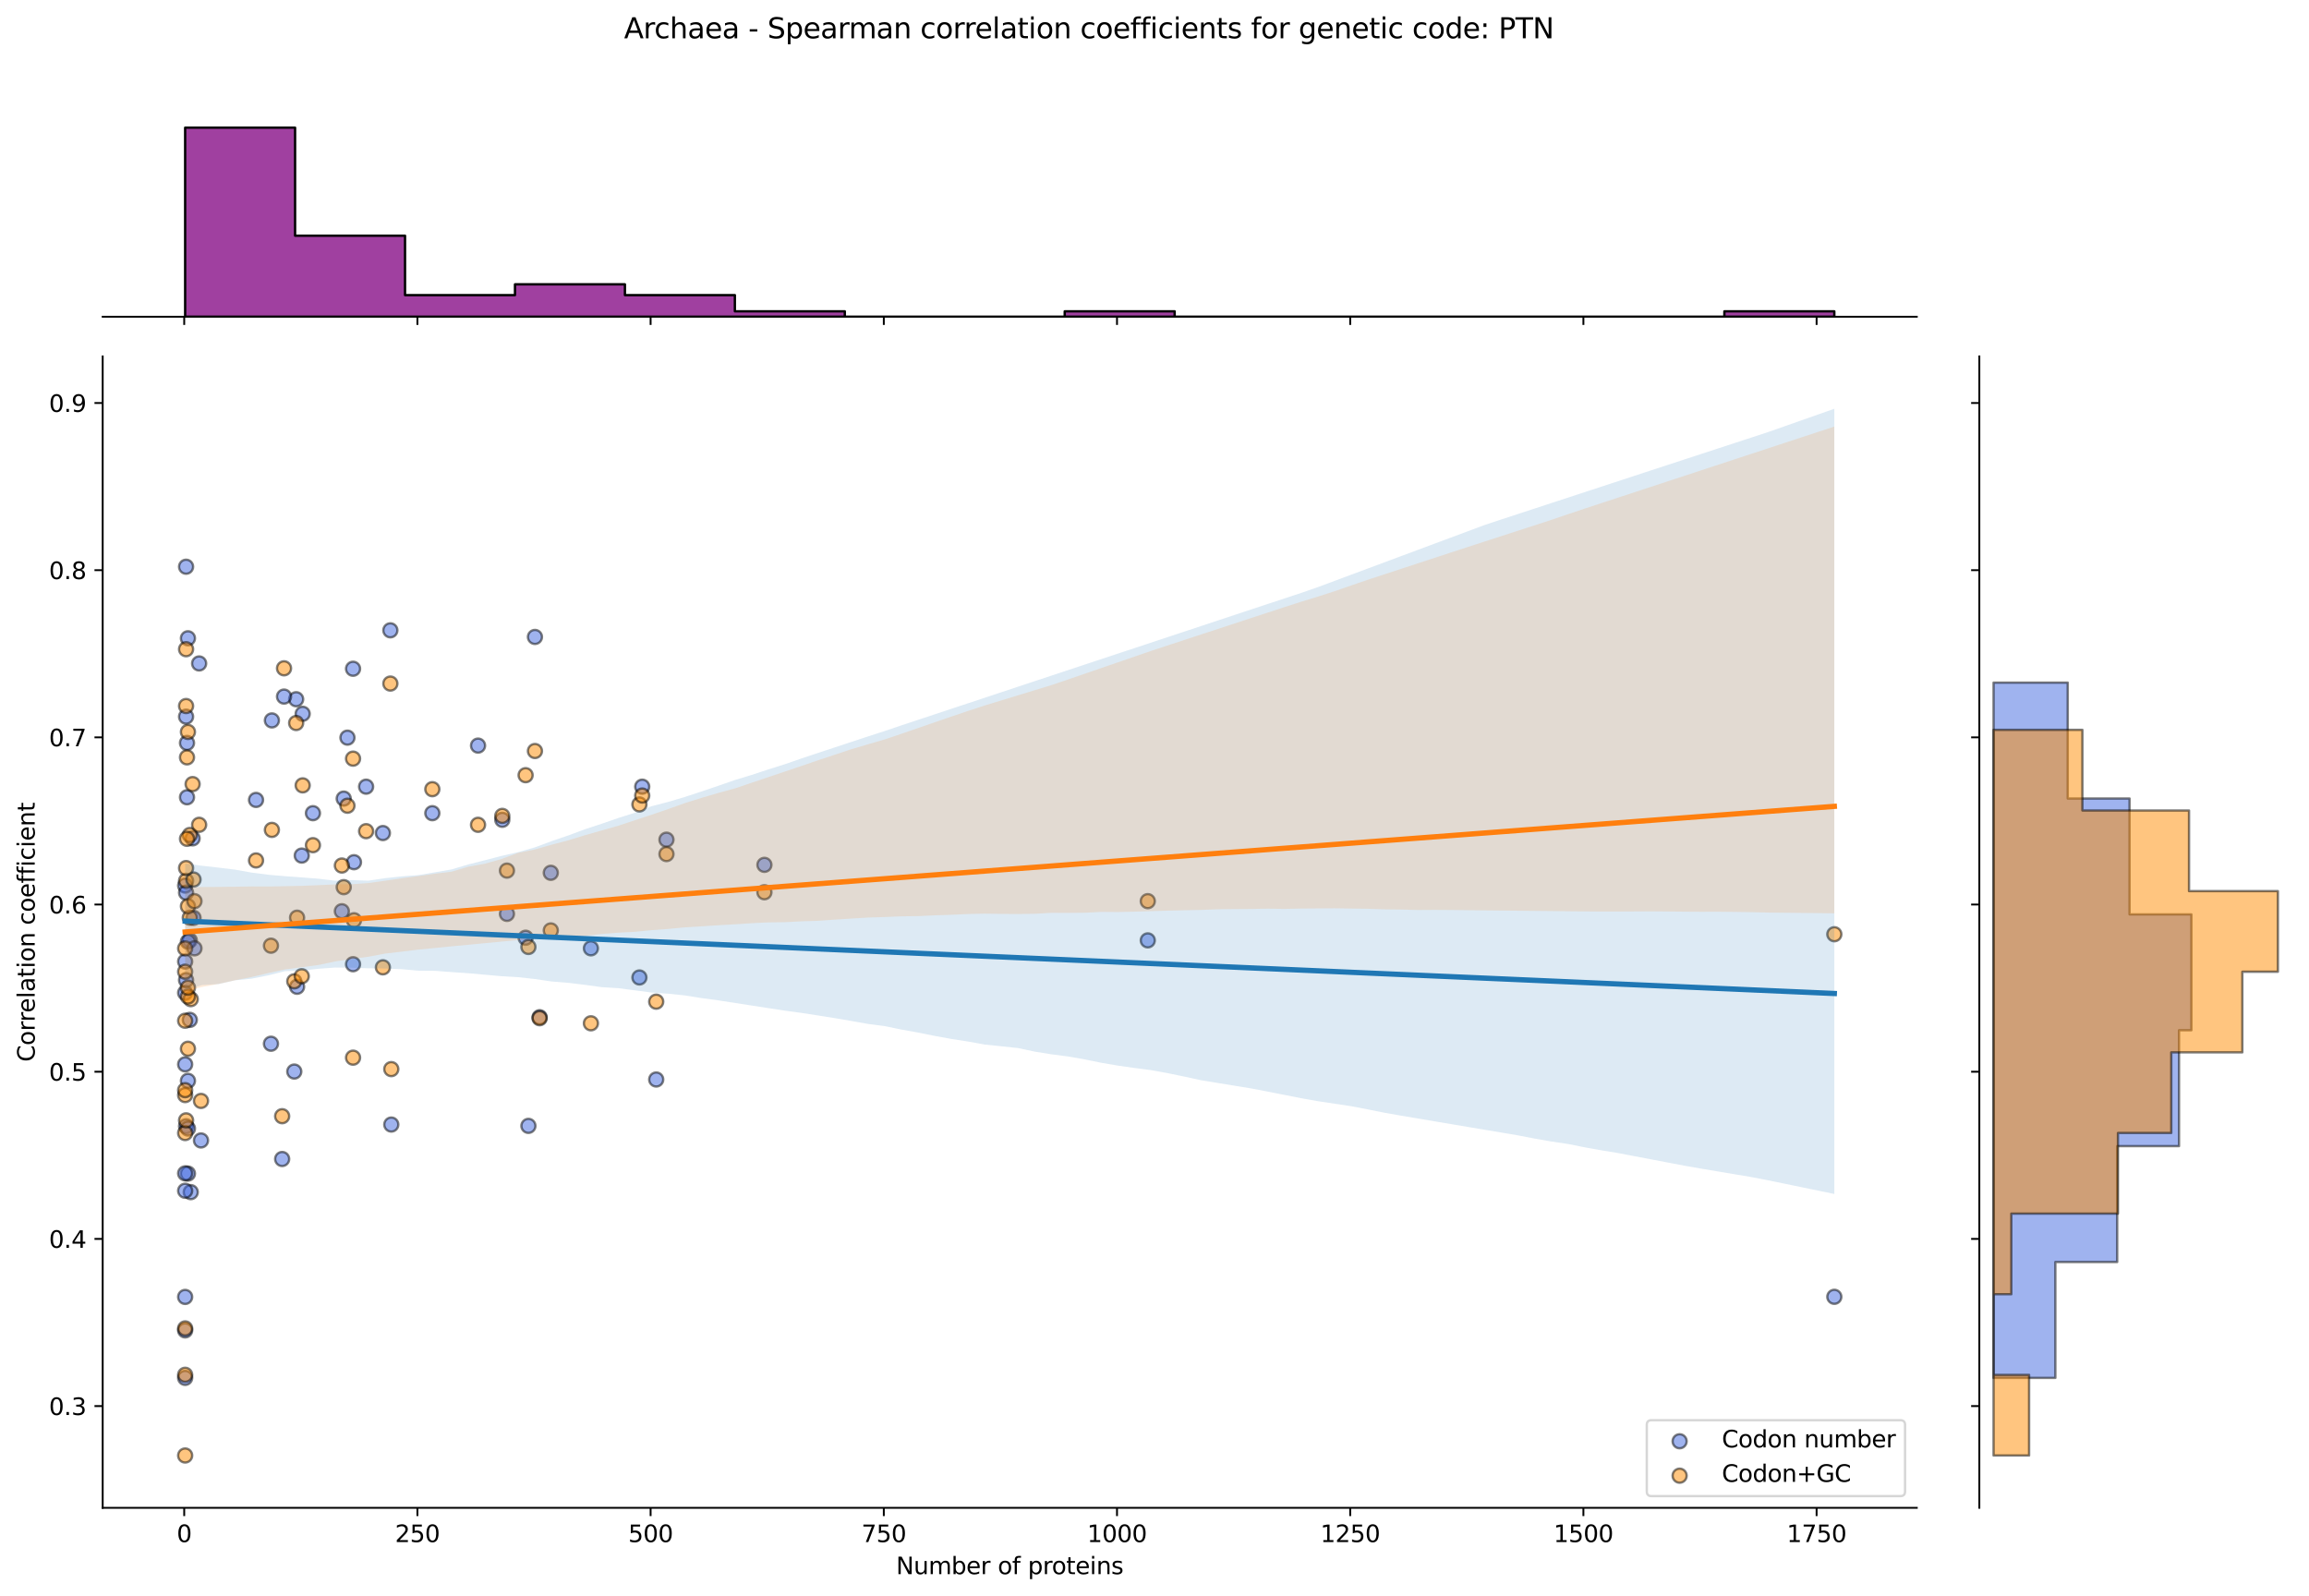 <?xml version="1.0" encoding="utf-8" standalone="no"?>
<!DOCTYPE svg PUBLIC "-//W3C//DTD SVG 1.1//EN"
  "http://www.w3.org/Graphics/SVG/1.1/DTD/svg11.dtd">
<svg xmlns:xlink="http://www.w3.org/1999/xlink" width="984.456pt" height="680.423pt" viewBox="0 0 984.456 680.423" xmlns="http://www.w3.org/2000/svg" version="1.1">
 <defs>
  <style type="text/css">*{stroke-linejoin: round; stroke-linecap: butt}</style>
 </defs>
 <g id="figure_1">
  <g id="patch_1">
   <path d="M 0 680.423 
L 984.456 680.423 
L 984.456 0 
L 0 0 
z
" style="fill: #ffffff"/>
  </g>
  <g id="axes_1">
   <g id="patch_2">
    <path d="M 43.781 642.867 
L 817.232 642.867 
L 817.232 151.966 
L 43.781 151.966 
z
" style="fill: #ffffff"/>
   </g>
   <g id="PathCollection_1">
    <defs>
     <path id="ma2f8bbc1e9" d="M 0 3 
C 0.796 3 1.559 2.684 2.121 2.121 
C 2.684 1.559 3 0.796 3 0 
C 3 -0.796 2.684 -1.559 2.121 -2.121 
C 1.559 -2.684 0.796 -3 0 -3 
C -0.796 -3 -1.559 -2.684 -2.121 -2.121 
C -2.684 -1.559 -3 -0.796 -3 0 
C -3 0.796 -2.684 1.559 -2.121 2.121 
C -1.559 2.684 -0.796 3 0 3 
z
" style="stroke: #000000; stroke-opacity: 0.5"/>
    </defs>
    <g clip-path="url(#p22cd326610)">
     <use xlink:href="#ma2f8bbc1e9" x="125.469" y="456.858" style="fill: #4169e1; fill-opacity: 0.5; stroke: #000000; stroke-opacity: 0.5"/>
     <use xlink:href="#ma2f8bbc1e9" x="203.817" y="317.887" style="fill: #4169e1; fill-opacity: 0.5; stroke: #000000; stroke-opacity: 0.5"/>
     <use xlink:href="#ma2f8bbc1e9" x="109.163" y="341.049" style="fill: #4169e1; fill-opacity: 0.5; stroke: #000000; stroke-opacity: 0.5"/>
     <use xlink:href="#ma2f8bbc1e9" x="115.527" y="444.994" style="fill: #4169e1; fill-opacity: 0.5; stroke: #000000; stroke-opacity: 0.5"/>
     <use xlink:href="#ma2f8bbc1e9" x="184.329" y="346.698" style="fill: #4169e1; fill-opacity: 0.5; stroke: #000000; stroke-opacity: 0.5"/>
     <use xlink:href="#ma2f8bbc1e9" x="80.927" y="434.826" style="fill: #4169e1; fill-opacity: 0.5; stroke: #000000; stroke-opacity: 0.5"/>
     <use xlink:href="#ma2f8bbc1e9" x="272.619" y="416.748" style="fill: #4169e1; fill-opacity: 0.5; stroke: #000000; stroke-opacity: 0.5"/>
     <use xlink:href="#ma2f8bbc1e9" x="145.752" y="388.502" style="fill: #4169e1; fill-opacity: 0.5; stroke: #000000; stroke-opacity: 0.5"/>
     <use xlink:href="#ma2f8bbc1e9" x="80.131" y="272.128" style="fill: #4169e1; fill-opacity: 0.5; stroke: #000000; stroke-opacity: 0.5"/>
     <use xlink:href="#ma2f8bbc1e9" x="78.938" y="587.463" style="fill: #4169e1; fill-opacity: 0.5; stroke: #000000; stroke-opacity: 0.5"/>
     <use xlink:href="#ma2f8bbc1e9" x="79.336" y="480.177" style="fill: #4169e1; fill-opacity: 0.5; stroke: #000000; stroke-opacity: 0.5"/>
     <use xlink:href="#ma2f8bbc1e9" x="273.812" y="335.399" style="fill: #4169e1; fill-opacity: 0.5; stroke: #000000; stroke-opacity: 0.5"/>
     <use xlink:href="#ma2f8bbc1e9" x="78.938" y="423.286" style="fill: #4169e1; fill-opacity: 0.5; stroke: #000000; stroke-opacity: 0.5"/>
     <use xlink:href="#ma2f8bbc1e9" x="120.299" y="494.142" style="fill: #4169e1; fill-opacity: 0.5; stroke: #000000; stroke-opacity: 0.5"/>
     <use xlink:href="#ma2f8bbc1e9" x="81.324" y="508.266" style="fill: #4169e1; fill-opacity: 0.5; stroke: #000000; stroke-opacity: 0.5"/>
     <use xlink:href="#ma2f8bbc1e9" x="126.265" y="298.115" style="fill: #4169e1; fill-opacity: 0.5; stroke: #000000; stroke-opacity: 0.5"/>
     <use xlink:href="#ma2f8bbc1e9" x="126.662" y="420.703" style="fill: #4169e1; fill-opacity: 0.5; stroke: #000000; stroke-opacity: 0.5"/>
     <use xlink:href="#ma2f8bbc1e9" x="163.251" y="355.172" style="fill: #4169e1; fill-opacity: 0.5; stroke: #000000; stroke-opacity: 0.5"/>
     <use xlink:href="#ma2f8bbc1e9" x="82.12" y="357.431" style="fill: #4169e1; fill-opacity: 0.5; stroke: #000000; stroke-opacity: 0.5"/>
     <use xlink:href="#ma2f8bbc1e9" x="782.075" y="552.894" style="fill: #4169e1; fill-opacity: 0.5; stroke: #000000; stroke-opacity: 0.5"/>
     <use xlink:href="#ma2f8bbc1e9" x="79.734" y="316.757" style="fill: #4169e1; fill-opacity: 0.5; stroke: #000000; stroke-opacity: 0.5"/>
     <use xlink:href="#ma2f8bbc1e9" x="121.095" y="296.985" style="fill: #4169e1; fill-opacity: 0.5; stroke: #000000; stroke-opacity: 0.5"/>
     <use xlink:href="#ma2f8bbc1e9" x="128.651" y="364.775" style="fill: #4169e1; fill-opacity: 0.5; stroke: #000000; stroke-opacity: 0.5"/>
     <use xlink:href="#ma2f8bbc1e9" x="225.292" y="480.019" style="fill: #4169e1; fill-opacity: 0.5; stroke: #000000; stroke-opacity: 0.5"/>
     <use xlink:href="#ma2f8bbc1e9" x="79.336" y="241.622" style="fill: #4169e1; fill-opacity: 0.5; stroke: #000000; stroke-opacity: 0.5"/>
     <use xlink:href="#ma2f8bbc1e9" x="325.911" y="368.73" style="fill: #4169e1; fill-opacity: 0.5; stroke: #000000; stroke-opacity: 0.5"/>
     <use xlink:href="#ma2f8bbc1e9" x="234.837" y="372.119" style="fill: #4169e1; fill-opacity: 0.5; stroke: #000000; stroke-opacity: 0.5"/>
     <use xlink:href="#ma2f8bbc1e9" x="78.938" y="377.559" style="fill: #4169e1; fill-opacity: 0.5; stroke: #000000; stroke-opacity: 0.5"/>
     <use xlink:href="#ma2f8bbc1e9" x="79.336" y="417.878" style="fill: #4169e1; fill-opacity: 0.5; stroke: #000000; stroke-opacity: 0.5"/>
     <use xlink:href="#ma2f8bbc1e9" x="115.924" y="307.153" style="fill: #4169e1; fill-opacity: 0.5; stroke: #000000; stroke-opacity: 0.5"/>
     <use xlink:href="#ma2f8bbc1e9" x="78.938" y="409.948" style="fill: #4169e1; fill-opacity: 0.5; stroke: #000000; stroke-opacity: 0.5"/>
     <use xlink:href="#ma2f8bbc1e9" x="80.927" y="400.93" style="fill: #4169e1; fill-opacity: 0.5; stroke: #000000; stroke-opacity: 0.5"/>
     <use xlink:href="#ma2f8bbc1e9" x="146.547" y="340.484" style="fill: #4169e1; fill-opacity: 0.5; stroke: #000000; stroke-opacity: 0.5"/>
     <use xlink:href="#ma2f8bbc1e9" x="279.778" y="460.247" style="fill: #4169e1; fill-opacity: 0.5; stroke: #000000; stroke-opacity: 0.5"/>
     <use xlink:href="#ma2f8bbc1e9" x="150.922" y="367.6" style="fill: #4169e1; fill-opacity: 0.5; stroke: #000000; stroke-opacity: 0.5"/>
     <use xlink:href="#ma2f8bbc1e9" x="284.152" y="357.996" style="fill: #4169e1; fill-opacity: 0.5; stroke: #000000; stroke-opacity: 0.5"/>
     <use xlink:href="#ma2f8bbc1e9" x="80.131" y="481.149" style="fill: #4169e1; fill-opacity: 0.5; stroke: #000000; stroke-opacity: 0.5"/>
     <use xlink:href="#ma2f8bbc1e9" x="214.157" y="349.522" style="fill: #4169e1; fill-opacity: 0.5; stroke: #000000; stroke-opacity: 0.5"/>
     <use xlink:href="#ma2f8bbc1e9" x="150.524" y="285.121" style="fill: #4169e1; fill-opacity: 0.5; stroke: #000000; stroke-opacity: 0.5"/>
     <use xlink:href="#ma2f8bbc1e9" x="78.938" y="453.786" style="fill: #4169e1; fill-opacity: 0.5; stroke: #000000; stroke-opacity: 0.5"/>
     <use xlink:href="#ma2f8bbc1e9" x="82.517" y="391.327" style="fill: #4169e1; fill-opacity: 0.5; stroke: #000000; stroke-opacity: 0.5"/>
     <use xlink:href="#ma2f8bbc1e9" x="489.366" y="400.93" style="fill: #4169e1; fill-opacity: 0.5; stroke: #000000; stroke-opacity: 0.5"/>
     <use xlink:href="#ma2f8bbc1e9" x="228.076" y="271.563" style="fill: #4169e1; fill-opacity: 0.5; stroke: #000000; stroke-opacity: 0.5"/>
     <use xlink:href="#ma2f8bbc1e9" x="230.065" y="433.696" style="fill: #4169e1; fill-opacity: 0.5; stroke: #000000; stroke-opacity: 0.5"/>
     <use xlink:href="#ma2f8bbc1e9" x="80.131" y="401.495" style="fill: #4169e1; fill-opacity: 0.5; stroke: #000000; stroke-opacity: 0.5"/>
     <use xlink:href="#ma2f8bbc1e9" x="251.938" y="404.32" style="fill: #4169e1; fill-opacity: 0.5; stroke: #000000; stroke-opacity: 0.5"/>
     <use xlink:href="#ma2f8bbc1e9" x="79.336" y="305.55" style="fill: #4169e1; fill-opacity: 0.5; stroke: #000000; stroke-opacity: 0.5"/>
     <use xlink:href="#ma2f8bbc1e9" x="82.915" y="404.32" style="fill: #4169e1; fill-opacity: 0.5; stroke: #000000; stroke-opacity: 0.5"/>
     <use xlink:href="#ma2f8bbc1e9" x="133.423" y="346.698" style="fill: #4169e1; fill-opacity: 0.5; stroke: #000000; stroke-opacity: 0.5"/>
     <use xlink:href="#ma2f8bbc1e9" x="129.049" y="304.329" style="fill: #4169e1; fill-opacity: 0.5; stroke: #000000; stroke-opacity: 0.5"/>
     <use xlink:href="#ma2f8bbc1e9" x="156.092" y="335.399" style="fill: #4169e1; fill-opacity: 0.5; stroke: #000000; stroke-opacity: 0.5"/>
     <use xlink:href="#ma2f8bbc1e9" x="224.099" y="399.801" style="fill: #4169e1; fill-opacity: 0.5; stroke: #000000; stroke-opacity: 0.5"/>
     <use xlink:href="#ma2f8bbc1e9" x="85.699" y="486.234" style="fill: #4169e1; fill-opacity: 0.5; stroke: #000000; stroke-opacity: 0.5"/>
     <use xlink:href="#ma2f8bbc1e9" x="80.131" y="500.357" style="fill: #4169e1; fill-opacity: 0.5; stroke: #000000; stroke-opacity: 0.5"/>
     <use xlink:href="#ma2f8bbc1e9" x="80.131" y="460.812" style="fill: #4169e1; fill-opacity: 0.5; stroke: #000000; stroke-opacity: 0.5"/>
     <use xlink:href="#ma2f8bbc1e9" x="79.336" y="380.593" style="fill: #4169e1; fill-opacity: 0.5; stroke: #000000; stroke-opacity: 0.5"/>
     <use xlink:href="#ma2f8bbc1e9" x="166.83" y="479.455" style="fill: #4169e1; fill-opacity: 0.5; stroke: #000000; stroke-opacity: 0.5"/>
     <use xlink:href="#ma2f8bbc1e9" x="78.938" y="500.261" style="fill: #4169e1; fill-opacity: 0.5; stroke: #000000; stroke-opacity: 0.5"/>
     <use xlink:href="#ma2f8bbc1e9" x="216.145" y="389.632" style="fill: #4169e1; fill-opacity: 0.5; stroke: #000000; stroke-opacity: 0.5"/>
     <use xlink:href="#ma2f8bbc1e9" x="84.904" y="282.862" style="fill: #4169e1; fill-opacity: 0.5; stroke: #000000; stroke-opacity: 0.5"/>
     <use xlink:href="#ma2f8bbc1e9" x="150.524" y="411.099" style="fill: #4169e1; fill-opacity: 0.5; stroke: #000000; stroke-opacity: 0.5"/>
     <use xlink:href="#ma2f8bbc1e9" x="78.938" y="507.679" style="fill: #4169e1; fill-opacity: 0.5; stroke: #000000; stroke-opacity: 0.5"/>
     <use xlink:href="#ma2f8bbc1e9" x="79.734" y="339.919" style="fill: #4169e1; fill-opacity: 0.5; stroke: #000000; stroke-opacity: 0.5"/>
     <use xlink:href="#ma2f8bbc1e9" x="148.138" y="314.497" style="fill: #4169e1; fill-opacity: 0.5; stroke: #000000; stroke-opacity: 0.5"/>
     <use xlink:href="#ma2f8bbc1e9" x="166.433" y="268.739" style="fill: #4169e1; fill-opacity: 0.5; stroke: #000000; stroke-opacity: 0.5"/>
     <use xlink:href="#ma2f8bbc1e9" x="78.938" y="567.22" style="fill: #4169e1; fill-opacity: 0.5; stroke: #000000; stroke-opacity: 0.5"/>
     <use xlink:href="#ma2f8bbc1e9" x="78.938" y="552.945" style="fill: #4169e1; fill-opacity: 0.5; stroke: #000000; stroke-opacity: 0.5"/>
    </g>
   </g>
   <g id="PathCollection_2">
    <defs>
     <path id="m4cd01ed6b0" d="M 0 3 
C 0.796 3 1.559 2.684 2.121 2.121 
C 2.684 1.559 3 0.796 3 0 
C 3 -0.796 2.684 -1.559 2.121 -2.121 
C 1.559 -2.684 0.796 -3 0 -3 
C -0.796 -3 -1.559 -2.684 -2.121 -2.121 
C -2.684 -1.559 -3 -0.796 -3 0 
C -3 0.796 -2.684 1.559 -2.121 2.121 
C -1.559 2.684 -0.796 3 0 3 
z
" style="stroke: #000000; stroke-opacity: 0.5"/>
    </defs>
    <g clip-path="url(#p22cd326610)">
     <use xlink:href="#m4cd01ed6b0" x="125.469" y="418.385" style="fill: #ff8c00; fill-opacity: 0.5; stroke: #000000; stroke-opacity: 0.5"/>
     <use xlink:href="#m4cd01ed6b0" x="203.817" y="351.658" style="fill: #ff8c00; fill-opacity: 0.5; stroke: #000000; stroke-opacity: 0.5"/>
     <use xlink:href="#m4cd01ed6b0" x="109.163" y="366.848" style="fill: #ff8c00; fill-opacity: 0.5; stroke: #000000; stroke-opacity: 0.5"/>
     <use xlink:href="#m4cd01ed6b0" x="115.527" y="403.195" style="fill: #ff8c00; fill-opacity: 0.5; stroke: #000000; stroke-opacity: 0.5"/>
     <use xlink:href="#m4cd01ed6b0" x="184.329" y="336.468" style="fill: #ff8c00; fill-opacity: 0.5; stroke: #000000; stroke-opacity: 0.5"/>
     <use xlink:href="#m4cd01ed6b0" x="80.927" y="391.26" style="fill: #ff8c00; fill-opacity: 0.5; stroke: #000000; stroke-opacity: 0.5"/>
     <use xlink:href="#m4cd01ed6b0" x="272.619" y="342.978" style="fill: #ff8c00; fill-opacity: 0.5; stroke: #000000; stroke-opacity: 0.5"/>
     <use xlink:href="#m4cd01ed6b0" x="145.752" y="369.018" style="fill: #ff8c00; fill-opacity: 0.5; stroke: #000000; stroke-opacity: 0.5"/>
     <use xlink:href="#m4cd01ed6b0" x="80.131" y="386.377" style="fill: #ff8c00; fill-opacity: 0.5; stroke: #000000; stroke-opacity: 0.5"/>
     <use xlink:href="#m4cd01ed6b0" x="78.938" y="483.076" style="fill: #ff8c00; fill-opacity: 0.5; stroke: #000000; stroke-opacity: 0.5"/>
     <use xlink:href="#m4cd01ed6b0" x="79.336" y="477.662" style="fill: #ff8c00; fill-opacity: 0.5; stroke: #000000; stroke-opacity: 0.5"/>
     <use xlink:href="#m4cd01ed6b0" x="273.812" y="339.18" style="fill: #ff8c00; fill-opacity: 0.5; stroke: #000000; stroke-opacity: 0.5"/>
     <use xlink:href="#m4cd01ed6b0" x="78.938" y="466.887" style="fill: #ff8c00; fill-opacity: 0.5; stroke: #000000; stroke-opacity: 0.5"/>
     <use xlink:href="#m4cd01ed6b0" x="120.299" y="475.89" style="fill: #ff8c00; fill-opacity: 0.5; stroke: #000000; stroke-opacity: 0.5"/>
     <use xlink:href="#m4cd01ed6b0" x="81.324" y="425.98" style="fill: #ff8c00; fill-opacity: 0.5; stroke: #000000; stroke-opacity: 0.5"/>
     <use xlink:href="#m4cd01ed6b0" x="126.265" y="308.258" style="fill: #ff8c00; fill-opacity: 0.5; stroke: #000000; stroke-opacity: 0.5"/>
     <use xlink:href="#m4cd01ed6b0" x="126.662" y="391.26" style="fill: #ff8c00; fill-opacity: 0.5; stroke: #000000; stroke-opacity: 0.5"/>
     <use xlink:href="#m4cd01ed6b0" x="163.251" y="412.417" style="fill: #ff8c00; fill-opacity: 0.5; stroke: #000000; stroke-opacity: 0.5"/>
     <use xlink:href="#m4cd01ed6b0" x="82.12" y="334.298" style="fill: #ff8c00; fill-opacity: 0.5; stroke: #000000; stroke-opacity: 0.5"/>
     <use xlink:href="#m4cd01ed6b0" x="782.075" y="398.312" style="fill: #ff8c00; fill-opacity: 0.5; stroke: #000000; stroke-opacity: 0.5"/>
     <use xlink:href="#m4cd01ed6b0" x="79.734" y="322.905" style="fill: #ff8c00; fill-opacity: 0.5; stroke: #000000; stroke-opacity: 0.5"/>
     <use xlink:href="#m4cd01ed6b0" x="121.095" y="284.93" style="fill: #ff8c00; fill-opacity: 0.5; stroke: #000000; stroke-opacity: 0.5"/>
     <use xlink:href="#m4cd01ed6b0" x="128.651" y="416.215" style="fill: #ff8c00; fill-opacity: 0.5; stroke: #000000; stroke-opacity: 0.5"/>
     <use xlink:href="#m4cd01ed6b0" x="225.292" y="403.737" style="fill: #ff8c00; fill-opacity: 0.5; stroke: #000000; stroke-opacity: 0.5"/>
     <use xlink:href="#m4cd01ed6b0" x="79.336" y="276.793" style="fill: #ff8c00; fill-opacity: 0.5; stroke: #000000; stroke-opacity: 0.5"/>
     <use xlink:href="#m4cd01ed6b0" x="325.911" y="380.41" style="fill: #ff8c00; fill-opacity: 0.5; stroke: #000000; stroke-opacity: 0.5"/>
     <use xlink:href="#m4cd01ed6b0" x="234.837" y="396.685" style="fill: #ff8c00; fill-opacity: 0.5; stroke: #000000; stroke-opacity: 0.5"/>
     <use xlink:href="#m4cd01ed6b0" x="78.938" y="404.361" style="fill: #ff8c00; fill-opacity: 0.5; stroke: #000000; stroke-opacity: 0.5"/>
     <use xlink:href="#m4cd01ed6b0" x="79.336" y="375.527" style="fill: #ff8c00; fill-opacity: 0.5; stroke: #000000; stroke-opacity: 0.5"/>
     <use xlink:href="#m4cd01ed6b0" x="115.924" y="353.828" style="fill: #ff8c00; fill-opacity: 0.5; stroke: #000000; stroke-opacity: 0.5"/>
     <use xlink:href="#m4cd01ed6b0" x="78.938" y="435.189" style="fill: #ff8c00; fill-opacity: 0.5; stroke: #000000; stroke-opacity: 0.5"/>
     <use xlink:href="#m4cd01ed6b0" x="80.927" y="355.998" style="fill: #ff8c00; fill-opacity: 0.5; stroke: #000000; stroke-opacity: 0.5"/>
     <use xlink:href="#m4cd01ed6b0" x="146.547" y="378.24" style="fill: #ff8c00; fill-opacity: 0.5; stroke: #000000; stroke-opacity: 0.5"/>
     <use xlink:href="#m4cd01ed6b0" x="279.778" y="427.065" style="fill: #ff8c00; fill-opacity: 0.5; stroke: #000000; stroke-opacity: 0.5"/>
     <use xlink:href="#m4cd01ed6b0" x="150.922" y="392.345" style="fill: #ff8c00; fill-opacity: 0.5; stroke: #000000; stroke-opacity: 0.5"/>
     <use xlink:href="#m4cd01ed6b0" x="284.152" y="364.135" style="fill: #ff8c00; fill-opacity: 0.5; stroke: #000000; stroke-opacity: 0.5"/>
     <use xlink:href="#m4cd01ed6b0" x="80.131" y="424.895" style="fill: #ff8c00; fill-opacity: 0.5; stroke: #000000; stroke-opacity: 0.5"/>
     <use xlink:href="#m4cd01ed6b0" x="214.157" y="347.86" style="fill: #ff8c00; fill-opacity: 0.5; stroke: #000000; stroke-opacity: 0.5"/>
     <use xlink:href="#m4cd01ed6b0" x="150.524" y="323.448" style="fill: #ff8c00; fill-opacity: 0.5; stroke: #000000; stroke-opacity: 0.5"/>
     <use xlink:href="#m4cd01ed6b0" x="78.938" y="464.795" style="fill: #ff8c00; fill-opacity: 0.5; stroke: #000000; stroke-opacity: 0.5"/>
     <use xlink:href="#m4cd01ed6b0" x="82.517" y="374.985" style="fill: #ff8c00; fill-opacity: 0.5; stroke: #000000; stroke-opacity: 0.5"/>
     <use xlink:href="#m4cd01ed6b0" x="489.366" y="384.207" style="fill: #ff8c00; fill-opacity: 0.5; stroke: #000000; stroke-opacity: 0.5"/>
     <use xlink:href="#m4cd01ed6b0" x="228.076" y="320.193" style="fill: #ff8c00; fill-opacity: 0.5; stroke: #000000; stroke-opacity: 0.5"/>
     <use xlink:href="#m4cd01ed6b0" x="230.065" y="434.117" style="fill: #ff8c00; fill-opacity: 0.5; stroke: #000000; stroke-opacity: 0.5"/>
     <use xlink:href="#m4cd01ed6b0" x="80.131" y="312.055" style="fill: #ff8c00; fill-opacity: 0.5; stroke: #000000; stroke-opacity: 0.5"/>
     <use xlink:href="#m4cd01ed6b0" x="251.938" y="436.287" style="fill: #ff8c00; fill-opacity: 0.5; stroke: #000000; stroke-opacity: 0.5"/>
     <use xlink:href="#m4cd01ed6b0" x="79.336" y="301.013" style="fill: #ff8c00; fill-opacity: 0.5; stroke: #000000; stroke-opacity: 0.5"/>
     <use xlink:href="#m4cd01ed6b0" x="82.915" y="384.207" style="fill: #ff8c00; fill-opacity: 0.5; stroke: #000000; stroke-opacity: 0.5"/>
     <use xlink:href="#m4cd01ed6b0" x="133.423" y="360.338" style="fill: #ff8c00; fill-opacity: 0.5; stroke: #000000; stroke-opacity: 0.5"/>
     <use xlink:href="#m4cd01ed6b0" x="129.049" y="334.84" style="fill: #ff8c00; fill-opacity: 0.5; stroke: #000000; stroke-opacity: 0.5"/>
     <use xlink:href="#m4cd01ed6b0" x="156.092" y="354.37" style="fill: #ff8c00; fill-opacity: 0.5; stroke: #000000; stroke-opacity: 0.5"/>
     <use xlink:href="#m4cd01ed6b0" x="224.099" y="330.5" style="fill: #ff8c00; fill-opacity: 0.5; stroke: #000000; stroke-opacity: 0.5"/>
     <use xlink:href="#m4cd01ed6b0" x="85.699" y="469.38" style="fill: #ff8c00; fill-opacity: 0.5; stroke: #000000; stroke-opacity: 0.5"/>
     <use xlink:href="#m4cd01ed6b0" x="80.131" y="447.137" style="fill: #ff8c00; fill-opacity: 0.5; stroke: #000000; stroke-opacity: 0.5"/>
     <use xlink:href="#m4cd01ed6b0" x="80.131" y="421.097" style="fill: #ff8c00; fill-opacity: 0.5; stroke: #000000; stroke-opacity: 0.5"/>
     <use xlink:href="#m4cd01ed6b0" x="79.336" y="370.103" style="fill: #ff8c00; fill-opacity: 0.5; stroke: #000000; stroke-opacity: 0.5"/>
     <use xlink:href="#m4cd01ed6b0" x="166.83" y="455.817" style="fill: #ff8c00; fill-opacity: 0.5; stroke: #000000; stroke-opacity: 0.5"/>
     <use xlink:href="#m4cd01ed6b0" x="78.938" y="586.146" style="fill: #ff8c00; fill-opacity: 0.5; stroke: #000000; stroke-opacity: 0.5"/>
     <use xlink:href="#m4cd01ed6b0" x="216.145" y="371.187" style="fill: #ff8c00; fill-opacity: 0.5; stroke: #000000; stroke-opacity: 0.5"/>
     <use xlink:href="#m4cd01ed6b0" x="84.904" y="351.658" style="fill: #ff8c00; fill-opacity: 0.5; stroke: #000000; stroke-opacity: 0.5"/>
     <use xlink:href="#m4cd01ed6b0" x="150.524" y="450.935" style="fill: #ff8c00; fill-opacity: 0.5; stroke: #000000; stroke-opacity: 0.5"/>
     <use xlink:href="#m4cd01ed6b0" x="78.938" y="566.37" style="fill: #ff8c00; fill-opacity: 0.5; stroke: #000000; stroke-opacity: 0.5"/>
     <use xlink:href="#m4cd01ed6b0" x="79.734" y="357.625" style="fill: #ff8c00; fill-opacity: 0.5; stroke: #000000; stroke-opacity: 0.5"/>
     <use xlink:href="#m4cd01ed6b0" x="148.138" y="343.52" style="fill: #ff8c00; fill-opacity: 0.5; stroke: #000000; stroke-opacity: 0.5"/>
     <use xlink:href="#m4cd01ed6b0" x="166.433" y="291.44" style="fill: #ff8c00; fill-opacity: 0.5; stroke: #000000; stroke-opacity: 0.5"/>
     <use xlink:href="#m4cd01ed6b0" x="78.938" y="620.553" style="fill: #ff8c00; fill-opacity: 0.5; stroke: #000000; stroke-opacity: 0.5"/>
     <use xlink:href="#m4cd01ed6b0" x="78.938" y="414.29" style="fill: #ff8c00; fill-opacity: 0.5; stroke: #000000; stroke-opacity: 0.5"/>
    </g>
   </g>
   <g id="PolyCollection_1">
    <path d="M 78.938 368.181 
L 78.938 422.258 
L 86.04 419.998 
L 93.143 419.576 
L 100.245 417.956 
L 107.348 417.253 
L 114.45 415.834 
L 121.552 414.063 
L 128.655 413.802 
L 135.757 413.04 
L 142.86 412.512 
L 149.962 412.589 
L 157.064 412.833 
L 164.167 412.92 
L 171.269 413.212 
L 178.372 413.854 
L 185.474 413.91 
L 192.576 414.452 
L 199.679 414.935 
L 206.781 415.577 
L 213.884 416.205 
L 220.986 416.629 
L 228.088 417.415 
L 235.191 418.459 
L 242.293 419.035 
L 249.396 419.884 
L 256.498 420.872 
L 263.6 421.311 
L 270.703 422.238 
L 277.805 423.169 
L 284.908 423.668 
L 292.01 424.407 
L 299.112 425.539 
L 306.215 426.495 
L 313.317 427.598 
L 320.419 428.702 
L 327.522 429.805 
L 334.624 430.897 
L 341.727 431.852 
L 348.829 432.957 
L 355.931 434.083 
L 363.034 435.3 
L 370.136 436.564 
L 377.239 437.503 
L 384.341 438.953 
L 391.443 440.231 
L 398.546 441.669 
L 405.648 442.958 
L 412.751 444.059 
L 419.853 445.357 
L 426.955 446.08 
L 434.058 446.843 
L 441.16 448.354 
L 448.263 449.502 
L 455.365 450.422 
L 462.467 451.675 
L 469.57 453.119 
L 476.672 454.332 
L 483.775 455.342 
L 490.877 456.277 
L 497.979 457.573 
L 505.082 459.037 
L 512.184 460.576 
L 519.287 461.74 
L 526.389 462.902 
L 533.491 464.059 
L 540.594 465.424 
L 547.696 466.829 
L 554.799 468.231 
L 561.901 469.493 
L 569.003 470.565 
L 576.106 471.635 
L 583.208 472.999 
L 590.31 474.421 
L 597.413 475.673 
L 604.515 476.872 
L 611.618 478.071 
L 618.72 479.271 
L 625.822 480.469 
L 632.925 481.659 
L 640.027 482.848 
L 647.13 484.051 
L 654.232 485.421 
L 661.334 486.661 
L 668.437 487.723 
L 675.539 489.145 
L 682.642 490.421 
L 689.744 491.58 
L 696.846 492.937 
L 703.949 494.29 
L 711.051 495.642 
L 718.154 496.994 
L 725.256 498.245 
L 732.358 499.435 
L 739.461 500.625 
L 746.563 501.814 
L 753.666 503.185 
L 760.768 504.651 
L 767.87 506.117 
L 774.973 507.582 
L 782.075 509.048 
L 782.075 174.279 
L 782.075 174.279 
L 774.973 176.78 
L 767.87 179.28 
L 760.768 181.78 
L 753.666 184.275 
L 746.563 186.598 
L 739.461 188.921 
L 732.358 191.244 
L 725.256 193.568 
L 718.154 195.891 
L 711.051 198.214 
L 703.949 200.542 
L 696.846 202.87 
L 689.744 205.198 
L 682.642 207.525 
L 675.539 209.853 
L 668.437 212.181 
L 661.334 214.509 
L 654.232 216.837 
L 647.13 219.165 
L 640.027 221.493 
L 632.925 223.851 
L 625.822 226.497 
L 618.72 229.143 
L 611.618 231.789 
L 604.515 234.435 
L 597.413 237.081 
L 590.31 239.727 
L 583.208 242.372 
L 576.106 245.018 
L 569.003 247.664 
L 561.901 250.31 
L 554.799 252.776 
L 547.696 255.125 
L 540.594 257.474 
L 533.491 259.823 
L 526.389 262.174 
L 519.287 264.527 
L 512.184 266.88 
L 505.082 269.233 
L 497.979 271.586 
L 490.877 273.939 
L 483.775 276.292 
L 476.672 278.644 
L 469.57 280.997 
L 462.467 283.35 
L 455.365 285.703 
L 448.263 288.056 
L 441.16 290.409 
L 434.058 292.764 
L 426.955 295.12 
L 419.853 297.476 
L 412.751 299.833 
L 405.648 302.189 
L 398.546 304.546 
L 391.443 306.902 
L 384.341 309.259 
L 377.239 311.653 
L 370.136 313.96 
L 363.034 316.3 
L 355.931 318.643 
L 348.829 321 
L 341.727 323.359 
L 334.624 325.828 
L 327.522 328.064 
L 320.419 330.407 
L 313.317 332.568 
L 306.215 335.032 
L 299.112 337.446 
L 292.01 339.778 
L 284.908 341.888 
L 277.805 343.727 
L 270.703 346.511 
L 263.6 348.76 
L 256.498 351.21 
L 249.396 353.555 
L 242.293 356.193 
L 235.191 358.613 
L 228.088 361.251 
L 220.986 363.297 
L 213.884 364.9 
L 206.781 366.746 
L 199.679 368.55 
L 192.576 370.671 
L 185.474 371.898 
L 178.372 373.106 
L 171.269 373.643 
L 164.167 374.413 
L 157.064 375.473 
L 149.962 375.231 
L 142.86 375.495 
L 135.757 374.635 
L 128.655 374.078 
L 121.552 373.566 
L 114.45 372.954 
L 107.348 372.043 
L 100.245 370.77 
L 93.143 369.911 
L 86.04 369.104 
L 78.938 368.181 
z
" clip-path="url(#p22cd326610)" style="fill: #1f77b4; fill-opacity: 0.15"/>
   </g>
   <g id="PolyCollection_2">
    <path d="M 78.938 378.322 
L 78.938 422.512 
L 86.04 420.837 
L 93.143 419.487 
L 100.245 417.936 
L 107.348 416.53 
L 114.45 414.848 
L 121.552 413.307 
L 128.655 412.365 
L 135.757 411.432 
L 142.86 409.913 
L 149.962 408.849 
L 157.064 407.907 
L 164.167 406.56 
L 171.269 405.738 
L 178.372 404.863 
L 185.474 404.174 
L 192.576 403.467 
L 199.679 402.803 
L 206.781 402.117 
L 213.884 401.448 
L 220.986 400.781 
L 228.088 400.262 
L 235.191 399.848 
L 242.293 399.295 
L 249.396 398.962 
L 256.498 398.206 
L 263.6 397.638 
L 270.703 397.272 
L 277.805 396.569 
L 284.908 396.052 
L 292.01 395.376 
L 299.112 394.936 
L 306.215 394.48 
L 313.317 394.082 
L 320.419 393.61 
L 327.522 393.26 
L 334.624 393.175 
L 341.727 392.798 
L 348.829 392.581 
L 355.931 392.085 
L 363.034 391.628 
L 370.136 391.194 
L 377.239 390.97 
L 384.341 390.67 
L 391.443 390.579 
L 398.546 390.249 
L 405.648 390.015 
L 412.751 389.692 
L 419.853 389.529 
L 426.955 389.65 
L 434.058 389.702 
L 441.16 389.588 
L 448.263 389.196 
L 455.365 389.211 
L 462.467 389.146 
L 469.57 388.792 
L 476.672 388.85 
L 483.775 388.68 
L 490.877 388.466 
L 497.979 388.251 
L 505.082 388.09 
L 512.184 387.947 
L 519.287 387.663 
L 526.389 387.586 
L 533.491 387.537 
L 540.594 387.403 
L 547.696 387.521 
L 554.799 387.354 
L 561.901 387.304 
L 569.003 387.254 
L 576.106 387.358 
L 583.208 387.461 
L 590.31 387.703 
L 597.413 387.787 
L 604.515 387.978 
L 611.618 387.933 
L 618.72 387.981 
L 625.822 388.07 
L 632.925 388.142 
L 640.027 388.215 
L 647.13 388.287 
L 654.232 388.36 
L 661.334 388.433 
L 668.437 388.505 
L 675.539 388.575 
L 682.642 388.644 
L 689.744 388.638 
L 696.846 388.597 
L 703.949 388.557 
L 711.051 388.616 
L 718.154 388.689 
L 725.256 388.734 
L 732.358 388.714 
L 739.461 388.791 
L 746.563 388.892 
L 753.666 389.067 
L 760.768 389.148 
L 767.87 389.227 
L 774.973 389.303 
L 782.075 389.399 
L 782.075 181.869 
L 782.075 181.869 
L 774.973 184.203 
L 767.87 186.537 
L 760.768 188.872 
L 753.666 191.206 
L 746.563 193.54 
L 739.461 195.874 
L 732.358 198.208 
L 725.256 200.542 
L 718.154 202.877 
L 711.051 205.211 
L 703.949 207.545 
L 696.846 209.879 
L 689.744 212.213 
L 682.642 214.548 
L 675.539 216.882 
L 668.437 219.253 
L 661.334 221.684 
L 654.232 223.988 
L 647.13 226.293 
L 640.027 228.598 
L 632.925 230.903 
L 625.822 233.208 
L 618.72 235.527 
L 611.618 237.856 
L 604.515 240.186 
L 597.413 242.516 
L 590.31 244.845 
L 583.208 247.177 
L 576.106 249.6 
L 569.003 252.077 
L 561.901 254.358 
L 554.799 256.535 
L 547.696 258.827 
L 540.594 261.153 
L 533.491 263.482 
L 526.389 265.812 
L 519.287 268.142 
L 512.184 270.473 
L 505.082 272.806 
L 497.979 275.139 
L 490.877 277.48 
L 483.775 279.923 
L 476.672 282.367 
L 469.57 284.811 
L 462.467 287.255 
L 455.365 289.699 
L 448.263 292.103 
L 441.16 294.271 
L 434.058 296.44 
L 426.955 298.608 
L 419.853 300.777 
L 412.751 303.104 
L 405.648 305.497 
L 398.546 307.946 
L 391.443 310.394 
L 384.341 312.843 
L 377.239 315.233 
L 370.136 317.32 
L 363.034 319.417 
L 355.931 321.779 
L 348.829 324.127 
L 341.727 326.566 
L 334.624 328.959 
L 327.522 331.353 
L 320.419 333.746 
L 313.317 336.139 
L 306.215 338.087 
L 299.112 340.172 
L 292.01 342.393 
L 284.908 344.933 
L 277.805 347.365 
L 270.703 349.704 
L 263.6 352.051 
L 256.498 354.075 
L 249.396 356.098 
L 242.293 358.27 
L 235.191 360.146 
L 228.088 362.165 
L 220.986 363.586 
L 213.884 366.214 
L 206.781 368.241 
L 199.679 369.516 
L 192.576 371.636 
L 185.474 372.498 
L 178.372 373.512 
L 171.269 374.447 
L 164.167 375.501 
L 157.064 376.501 
L 149.962 376.994 
L 142.86 377.064 
L 135.757 377.401 
L 128.655 377.684 
L 121.552 377.82 
L 114.45 377.965 
L 107.348 377.935 
L 100.245 378.05 
L 93.143 378.141 
L 86.04 378.185 
L 78.938 378.322 
z
" clip-path="url(#p22cd326610)" style="fill: #ff7f0e; fill-opacity: 0.15"/>
   </g>
   <g id="matplotlib.axis_1">
    <g id="xtick_1">
     <g id="line2d_1">
      <defs>
       <path id="m24d1b687c4" d="M 0 0 
L 0 3.5 
" style="stroke: #000000; stroke-width: 0.8"/>
      </defs>
      <g>
       <use xlink:href="#m24d1b687c4" x="78.54" y="642.867" style="stroke: #000000; stroke-width: 0.8"/>
      </g>
     </g>
     <g id="text_1">
      <!-- 0 -->
      <g transform="translate(75.359 657.465) scale(0.1 -0.1)">
       <defs>
        <path id="DejaVuSans-30" d="M 2034 4250 
Q 1547 4250 1301 3770 
Q 1056 3291 1056 2328 
Q 1056 1369 1301 889 
Q 1547 409 2034 409 
Q 2525 409 2770 889 
Q 3016 1369 3016 2328 
Q 3016 3291 2770 3770 
Q 2525 4250 2034 4250 
z
M 2034 4750 
Q 2819 4750 3233 4129 
Q 3647 3509 3647 2328 
Q 3647 1150 3233 529 
Q 2819 -91 2034 -91 
Q 1250 -91 836 529 
Q 422 1150 422 2328 
Q 422 3509 836 4129 
Q 1250 4750 2034 4750 
z
" transform="scale(0.016)"/>
       </defs>
       <use xlink:href="#DejaVuSans-30"/>
      </g>
     </g>
    </g>
    <g id="xtick_2">
     <g id="line2d_2">
      <g>
       <use xlink:href="#m24d1b687c4" x="177.966" y="642.867" style="stroke: #000000; stroke-width: 0.8"/>
      </g>
     </g>
     <g id="text_2">
      <!-- 250 -->
      <g transform="translate(168.422 657.465) scale(0.1 -0.1)">
       <defs>
        <path id="DejaVuSans-32" d="M 1228 531 
L 3431 531 
L 3431 0 
L 469 0 
L 469 531 
Q 828 903 1448 1529 
Q 2069 2156 2228 2338 
Q 2531 2678 2651 2914 
Q 2772 3150 2772 3378 
Q 2772 3750 2511 3984 
Q 2250 4219 1831 4219 
Q 1534 4219 1204 4116 
Q 875 4013 500 3803 
L 500 4441 
Q 881 4594 1212 4672 
Q 1544 4750 1819 4750 
Q 2544 4750 2975 4387 
Q 3406 4025 3406 3419 
Q 3406 3131 3298 2873 
Q 3191 2616 2906 2266 
Q 2828 2175 2409 1742 
Q 1991 1309 1228 531 
z
" transform="scale(0.016)"/>
        <path id="DejaVuSans-35" d="M 691 4666 
L 3169 4666 
L 3169 4134 
L 1269 4134 
L 1269 2991 
Q 1406 3038 1543 3061 
Q 1681 3084 1819 3084 
Q 2600 3084 3056 2656 
Q 3513 2228 3513 1497 
Q 3513 744 3044 326 
Q 2575 -91 1722 -91 
Q 1428 -91 1123 -41 
Q 819 9 494 109 
L 494 744 
Q 775 591 1075 516 
Q 1375 441 1709 441 
Q 2250 441 2565 725 
Q 2881 1009 2881 1497 
Q 2881 1984 2565 2268 
Q 2250 2553 1709 2553 
Q 1456 2553 1204 2497 
Q 953 2441 691 2322 
L 691 4666 
z
" transform="scale(0.016)"/>
       </defs>
       <use xlink:href="#DejaVuSans-32"/>
       <use xlink:href="#DejaVuSans-35" x="63.623"/>
       <use xlink:href="#DejaVuSans-30" x="127.246"/>
      </g>
     </g>
    </g>
    <g id="xtick_3">
     <g id="line2d_3">
      <g>
       <use xlink:href="#m24d1b687c4" x="277.391" y="642.867" style="stroke: #000000; stroke-width: 0.8"/>
      </g>
     </g>
     <g id="text_3">
      <!-- 500 -->
      <g transform="translate(267.848 657.465) scale(0.1 -0.1)">
       <use xlink:href="#DejaVuSans-35"/>
       <use xlink:href="#DejaVuSans-30" x="63.623"/>
       <use xlink:href="#DejaVuSans-30" x="127.246"/>
      </g>
     </g>
    </g>
    <g id="xtick_4">
     <g id="line2d_4">
      <g>
       <use xlink:href="#m24d1b687c4" x="376.817" y="642.867" style="stroke: #000000; stroke-width: 0.8"/>
      </g>
     </g>
     <g id="text_4">
      <!-- 750 -->
      <g transform="translate(367.273 657.465) scale(0.1 -0.1)">
       <defs>
        <path id="DejaVuSans-37" d="M 525 4666 
L 3525 4666 
L 3525 4397 
L 1831 0 
L 1172 0 
L 2766 4134 
L 525 4134 
L 525 4666 
z
" transform="scale(0.016)"/>
       </defs>
       <use xlink:href="#DejaVuSans-37"/>
       <use xlink:href="#DejaVuSans-35" x="63.623"/>
       <use xlink:href="#DejaVuSans-30" x="127.246"/>
      </g>
     </g>
    </g>
    <g id="xtick_5">
     <g id="line2d_5">
      <g>
       <use xlink:href="#m24d1b687c4" x="476.242" y="642.867" style="stroke: #000000; stroke-width: 0.8"/>
      </g>
     </g>
     <g id="text_5">
      <!-- 1000 -->
      <g transform="translate(463.517 657.465) scale(0.1 -0.1)">
       <defs>
        <path id="DejaVuSans-31" d="M 794 531 
L 1825 531 
L 1825 4091 
L 703 3866 
L 703 4441 
L 1819 4666 
L 2450 4666 
L 2450 531 
L 3481 531 
L 3481 0 
L 794 0 
L 794 531 
z
" transform="scale(0.016)"/>
       </defs>
       <use xlink:href="#DejaVuSans-31"/>
       <use xlink:href="#DejaVuSans-30" x="63.623"/>
       <use xlink:href="#DejaVuSans-30" x="127.246"/>
       <use xlink:href="#DejaVuSans-30" x="190.869"/>
      </g>
     </g>
    </g>
    <g id="xtick_6">
     <g id="line2d_6">
      <g>
       <use xlink:href="#m24d1b687c4" x="575.668" y="642.867" style="stroke: #000000; stroke-width: 0.8"/>
      </g>
     </g>
     <g id="text_6">
      <!-- 1250 -->
      <g transform="translate(562.943 657.465) scale(0.1 -0.1)">
       <use xlink:href="#DejaVuSans-31"/>
       <use xlink:href="#DejaVuSans-32" x="63.623"/>
       <use xlink:href="#DejaVuSans-35" x="127.246"/>
       <use xlink:href="#DejaVuSans-30" x="190.869"/>
      </g>
     </g>
    </g>
    <g id="xtick_7">
     <g id="line2d_7">
      <g>
       <use xlink:href="#m24d1b687c4" x="675.093" y="642.867" style="stroke: #000000; stroke-width: 0.8"/>
      </g>
     </g>
     <g id="text_7">
      <!-- 1500 -->
      <g transform="translate(662.368 657.465) scale(0.1 -0.1)">
       <use xlink:href="#DejaVuSans-31"/>
       <use xlink:href="#DejaVuSans-35" x="63.623"/>
       <use xlink:href="#DejaVuSans-30" x="127.246"/>
       <use xlink:href="#DejaVuSans-30" x="190.869"/>
      </g>
     </g>
    </g>
    <g id="xtick_8">
     <g id="line2d_8">
      <g>
       <use xlink:href="#m24d1b687c4" x="774.519" y="642.867" style="stroke: #000000; stroke-width: 0.8"/>
      </g>
     </g>
     <g id="text_8">
      <!-- 1750 -->
      <g transform="translate(761.794 657.465) scale(0.1 -0.1)">
       <use xlink:href="#DejaVuSans-31"/>
       <use xlink:href="#DejaVuSans-37" x="63.623"/>
       <use xlink:href="#DejaVuSans-35" x="127.246"/>
       <use xlink:href="#DejaVuSans-30" x="190.869"/>
      </g>
     </g>
    </g>
    <g id="text_9">
     <!-- Number of proteins -->
     <g transform="translate(382.047 671.143) scale(0.1 -0.1)">
      <defs>
       <path id="DejaVuSans-4e" d="M 628 4666 
L 1478 4666 
L 3547 763 
L 3547 4666 
L 4159 4666 
L 4159 0 
L 3309 0 
L 1241 3903 
L 1241 0 
L 628 0 
L 628 4666 
z
" transform="scale(0.016)"/>
       <path id="DejaVuSans-75" d="M 544 1381 
L 544 3500 
L 1119 3500 
L 1119 1403 
Q 1119 906 1312 657 
Q 1506 409 1894 409 
Q 2359 409 2629 706 
Q 2900 1003 2900 1516 
L 2900 3500 
L 3475 3500 
L 3475 0 
L 2900 0 
L 2900 538 
Q 2691 219 2414 64 
Q 2138 -91 1772 -91 
Q 1169 -91 856 284 
Q 544 659 544 1381 
z
M 1991 3584 
L 1991 3584 
z
" transform="scale(0.016)"/>
       <path id="DejaVuSans-6d" d="M 3328 2828 
Q 3544 3216 3844 3400 
Q 4144 3584 4550 3584 
Q 5097 3584 5394 3201 
Q 5691 2819 5691 2113 
L 5691 0 
L 5113 0 
L 5113 2094 
Q 5113 2597 4934 2840 
Q 4756 3084 4391 3084 
Q 3944 3084 3684 2787 
Q 3425 2491 3425 1978 
L 3425 0 
L 2847 0 
L 2847 2094 
Q 2847 2600 2669 2842 
Q 2491 3084 2119 3084 
Q 1678 3084 1418 2786 
Q 1159 2488 1159 1978 
L 1159 0 
L 581 0 
L 581 3500 
L 1159 3500 
L 1159 2956 
Q 1356 3278 1631 3431 
Q 1906 3584 2284 3584 
Q 2666 3584 2933 3390 
Q 3200 3197 3328 2828 
z
" transform="scale(0.016)"/>
       <path id="DejaVuSans-62" d="M 3116 1747 
Q 3116 2381 2855 2742 
Q 2594 3103 2138 3103 
Q 1681 3103 1420 2742 
Q 1159 2381 1159 1747 
Q 1159 1113 1420 752 
Q 1681 391 2138 391 
Q 2594 391 2855 752 
Q 3116 1113 3116 1747 
z
M 1159 2969 
Q 1341 3281 1617 3432 
Q 1894 3584 2278 3584 
Q 2916 3584 3314 3078 
Q 3713 2572 3713 1747 
Q 3713 922 3314 415 
Q 2916 -91 2278 -91 
Q 1894 -91 1617 61 
Q 1341 213 1159 525 
L 1159 0 
L 581 0 
L 581 4863 
L 1159 4863 
L 1159 2969 
z
" transform="scale(0.016)"/>
       <path id="DejaVuSans-65" d="M 3597 1894 
L 3597 1613 
L 953 1613 
Q 991 1019 1311 708 
Q 1631 397 2203 397 
Q 2534 397 2845 478 
Q 3156 559 3463 722 
L 3463 178 
Q 3153 47 2828 -22 
Q 2503 -91 2169 -91 
Q 1331 -91 842 396 
Q 353 884 353 1716 
Q 353 2575 817 3079 
Q 1281 3584 2069 3584 
Q 2775 3584 3186 3129 
Q 3597 2675 3597 1894 
z
M 3022 2063 
Q 3016 2534 2758 2815 
Q 2500 3097 2075 3097 
Q 1594 3097 1305 2825 
Q 1016 2553 972 2059 
L 3022 2063 
z
" transform="scale(0.016)"/>
       <path id="DejaVuSans-72" d="M 2631 2963 
Q 2534 3019 2420 3045 
Q 2306 3072 2169 3072 
Q 1681 3072 1420 2755 
Q 1159 2438 1159 1844 
L 1159 0 
L 581 0 
L 581 3500 
L 1159 3500 
L 1159 2956 
Q 1341 3275 1631 3429 
Q 1922 3584 2338 3584 
Q 2397 3584 2469 3576 
Q 2541 3569 2628 3553 
L 2631 2963 
z
" transform="scale(0.016)"/>
       <path id="DejaVuSans-20" transform="scale(0.016)"/>
       <path id="DejaVuSans-6f" d="M 1959 3097 
Q 1497 3097 1228 2736 
Q 959 2375 959 1747 
Q 959 1119 1226 758 
Q 1494 397 1959 397 
Q 2419 397 2687 759 
Q 2956 1122 2956 1747 
Q 2956 2369 2687 2733 
Q 2419 3097 1959 3097 
z
M 1959 3584 
Q 2709 3584 3137 3096 
Q 3566 2609 3566 1747 
Q 3566 888 3137 398 
Q 2709 -91 1959 -91 
Q 1206 -91 779 398 
Q 353 888 353 1747 
Q 353 2609 779 3096 
Q 1206 3584 1959 3584 
z
" transform="scale(0.016)"/>
       <path id="DejaVuSans-66" d="M 2375 4863 
L 2375 4384 
L 1825 4384 
Q 1516 4384 1395 4259 
Q 1275 4134 1275 3809 
L 1275 3500 
L 2222 3500 
L 2222 3053 
L 1275 3053 
L 1275 0 
L 697 0 
L 697 3053 
L 147 3053 
L 147 3500 
L 697 3500 
L 697 3744 
Q 697 4328 969 4595 
Q 1241 4863 1831 4863 
L 2375 4863 
z
" transform="scale(0.016)"/>
       <path id="DejaVuSans-70" d="M 1159 525 
L 1159 -1331 
L 581 -1331 
L 581 3500 
L 1159 3500 
L 1159 2969 
Q 1341 3281 1617 3432 
Q 1894 3584 2278 3584 
Q 2916 3584 3314 3078 
Q 3713 2572 3713 1747 
Q 3713 922 3314 415 
Q 2916 -91 2278 -91 
Q 1894 -91 1617 61 
Q 1341 213 1159 525 
z
M 3116 1747 
Q 3116 2381 2855 2742 
Q 2594 3103 2138 3103 
Q 1681 3103 1420 2742 
Q 1159 2381 1159 1747 
Q 1159 1113 1420 752 
Q 1681 391 2138 391 
Q 2594 391 2855 752 
Q 3116 1113 3116 1747 
z
" transform="scale(0.016)"/>
       <path id="DejaVuSans-74" d="M 1172 4494 
L 1172 3500 
L 2356 3500 
L 2356 3053 
L 1172 3053 
L 1172 1153 
Q 1172 725 1289 603 
Q 1406 481 1766 481 
L 2356 481 
L 2356 0 
L 1766 0 
Q 1100 0 847 248 
Q 594 497 594 1153 
L 594 3053 
L 172 3053 
L 172 3500 
L 594 3500 
L 594 4494 
L 1172 4494 
z
" transform="scale(0.016)"/>
       <path id="DejaVuSans-69" d="M 603 3500 
L 1178 3500 
L 1178 0 
L 603 0 
L 603 3500 
z
M 603 4863 
L 1178 4863 
L 1178 4134 
L 603 4134 
L 603 4863 
z
" transform="scale(0.016)"/>
       <path id="DejaVuSans-6e" d="M 3513 2113 
L 3513 0 
L 2938 0 
L 2938 2094 
Q 2938 2591 2744 2837 
Q 2550 3084 2163 3084 
Q 1697 3084 1428 2787 
Q 1159 2491 1159 1978 
L 1159 0 
L 581 0 
L 581 3500 
L 1159 3500 
L 1159 2956 
Q 1366 3272 1645 3428 
Q 1925 3584 2291 3584 
Q 2894 3584 3203 3211 
Q 3513 2838 3513 2113 
z
" transform="scale(0.016)"/>
       <path id="DejaVuSans-73" d="M 2834 3397 
L 2834 2853 
Q 2591 2978 2328 3040 
Q 2066 3103 1784 3103 
Q 1356 3103 1142 2972 
Q 928 2841 928 2578 
Q 928 2378 1081 2264 
Q 1234 2150 1697 2047 
L 1894 2003 
Q 2506 1872 2764 1633 
Q 3022 1394 3022 966 
Q 3022 478 2636 193 
Q 2250 -91 1575 -91 
Q 1294 -91 989 -36 
Q 684 19 347 128 
L 347 722 
Q 666 556 975 473 
Q 1284 391 1588 391 
Q 1994 391 2212 530 
Q 2431 669 2431 922 
Q 2431 1156 2273 1281 
Q 2116 1406 1581 1522 
L 1381 1569 
Q 847 1681 609 1914 
Q 372 2147 372 2553 
Q 372 3047 722 3315 
Q 1072 3584 1716 3584 
Q 2034 3584 2315 3537 
Q 2597 3491 2834 3397 
z
" transform="scale(0.016)"/>
      </defs>
      <use xlink:href="#DejaVuSans-4e"/>
      <use xlink:href="#DejaVuSans-75" x="74.805"/>
      <use xlink:href="#DejaVuSans-6d" x="138.184"/>
      <use xlink:href="#DejaVuSans-62" x="235.596"/>
      <use xlink:href="#DejaVuSans-65" x="299.072"/>
      <use xlink:href="#DejaVuSans-72" x="360.596"/>
      <use xlink:href="#DejaVuSans-20" x="401.709"/>
      <use xlink:href="#DejaVuSans-6f" x="433.496"/>
      <use xlink:href="#DejaVuSans-66" x="494.678"/>
      <use xlink:href="#DejaVuSans-20" x="529.883"/>
      <use xlink:href="#DejaVuSans-70" x="561.67"/>
      <use xlink:href="#DejaVuSans-72" x="625.146"/>
      <use xlink:href="#DejaVuSans-6f" x="664.01"/>
      <use xlink:href="#DejaVuSans-74" x="725.191"/>
      <use xlink:href="#DejaVuSans-65" x="764.4"/>
      <use xlink:href="#DejaVuSans-69" x="825.924"/>
      <use xlink:href="#DejaVuSans-6e" x="853.707"/>
      <use xlink:href="#DejaVuSans-73" x="917.086"/>
     </g>
    </g>
   </g>
   <g id="matplotlib.axis_2">
    <g id="ytick_1">
     <g id="line2d_9">
      <defs>
       <path id="m4beebc7671" d="M 0 0 
L -3.5 0 
" style="stroke: #000000; stroke-width: 0.8"/>
      </defs>
      <g>
       <use xlink:href="#m4beebc7671" x="43.781" y="599.486" style="stroke: #000000; stroke-width: 0.8"/>
      </g>
     </g>
     <g id="text_10">
      <!-- 0.3 -->
      <g transform="translate(20.878 603.286) scale(0.1 -0.1)">
       <defs>
        <path id="DejaVuSans-2e" d="M 684 794 
L 1344 794 
L 1344 0 
L 684 0 
L 684 794 
z
" transform="scale(0.016)"/>
        <path id="DejaVuSans-33" d="M 2597 2516 
Q 3050 2419 3304 2112 
Q 3559 1806 3559 1356 
Q 3559 666 3084 287 
Q 2609 -91 1734 -91 
Q 1441 -91 1130 -33 
Q 819 25 488 141 
L 488 750 
Q 750 597 1062 519 
Q 1375 441 1716 441 
Q 2309 441 2620 675 
Q 2931 909 2931 1356 
Q 2931 1769 2642 2001 
Q 2353 2234 1838 2234 
L 1294 2234 
L 1294 2753 
L 1863 2753 
Q 2328 2753 2575 2939 
Q 2822 3125 2822 3475 
Q 2822 3834 2567 4026 
Q 2313 4219 1838 4219 
Q 1578 4219 1281 4162 
Q 984 4106 628 3988 
L 628 4550 
Q 988 4650 1302 4700 
Q 1616 4750 1894 4750 
Q 2613 4750 3031 4423 
Q 3450 4097 3450 3541 
Q 3450 3153 3228 2886 
Q 3006 2619 2597 2516 
z
" transform="scale(0.016)"/>
       </defs>
       <use xlink:href="#DejaVuSans-30"/>
       <use xlink:href="#DejaVuSans-2e" x="63.623"/>
       <use xlink:href="#DejaVuSans-33" x="95.41"/>
      </g>
     </g>
    </g>
    <g id="ytick_2">
     <g id="line2d_10">
      <g>
       <use xlink:href="#m4beebc7671" x="43.781" y="528.208" style="stroke: #000000; stroke-width: 0.8"/>
      </g>
     </g>
     <g id="text_11">
      <!-- 0.4 -->
      <g transform="translate(20.878 532.007) scale(0.1 -0.1)">
       <defs>
        <path id="DejaVuSans-34" d="M 2419 4116 
L 825 1625 
L 2419 1625 
L 2419 4116 
z
M 2253 4666 
L 3047 4666 
L 3047 1625 
L 3713 1625 
L 3713 1100 
L 3047 1100 
L 3047 0 
L 2419 0 
L 2419 1100 
L 313 1100 
L 313 1709 
L 2253 4666 
z
" transform="scale(0.016)"/>
       </defs>
       <use xlink:href="#DejaVuSans-30"/>
       <use xlink:href="#DejaVuSans-2e" x="63.623"/>
       <use xlink:href="#DejaVuSans-34" x="95.41"/>
      </g>
     </g>
    </g>
    <g id="ytick_3">
     <g id="line2d_11">
      <g>
       <use xlink:href="#m4beebc7671" x="43.781" y="456.929" style="stroke: #000000; stroke-width: 0.8"/>
      </g>
     </g>
     <g id="text_12">
      <!-- 0.5 -->
      <g transform="translate(20.878 460.728) scale(0.1 -0.1)">
       <use xlink:href="#DejaVuSans-30"/>
       <use xlink:href="#DejaVuSans-2e" x="63.623"/>
       <use xlink:href="#DejaVuSans-35" x="95.41"/>
      </g>
     </g>
    </g>
    <g id="ytick_4">
     <g id="line2d_12">
      <g>
       <use xlink:href="#m4beebc7671" x="43.781" y="385.65" style="stroke: #000000; stroke-width: 0.8"/>
      </g>
     </g>
     <g id="text_13">
      <!-- 0.6 -->
      <g transform="translate(20.878 389.449) scale(0.1 -0.1)">
       <defs>
        <path id="DejaVuSans-36" d="M 2113 2584 
Q 1688 2584 1439 2293 
Q 1191 2003 1191 1497 
Q 1191 994 1439 701 
Q 1688 409 2113 409 
Q 2538 409 2786 701 
Q 3034 994 3034 1497 
Q 3034 2003 2786 2293 
Q 2538 2584 2113 2584 
z
M 3366 4563 
L 3366 3988 
Q 3128 4100 2886 4159 
Q 2644 4219 2406 4219 
Q 1781 4219 1451 3797 
Q 1122 3375 1075 2522 
Q 1259 2794 1537 2939 
Q 1816 3084 2150 3084 
Q 2853 3084 3261 2657 
Q 3669 2231 3669 1497 
Q 3669 778 3244 343 
Q 2819 -91 2113 -91 
Q 1303 -91 875 529 
Q 447 1150 447 2328 
Q 447 3434 972 4092 
Q 1497 4750 2381 4750 
Q 2619 4750 2861 4703 
Q 3103 4656 3366 4563 
z
" transform="scale(0.016)"/>
       </defs>
       <use xlink:href="#DejaVuSans-30"/>
       <use xlink:href="#DejaVuSans-2e" x="63.623"/>
       <use xlink:href="#DejaVuSans-36" x="95.41"/>
      </g>
     </g>
    </g>
    <g id="ytick_5">
     <g id="line2d_13">
      <g>
       <use xlink:href="#m4beebc7671" x="43.781" y="314.371" style="stroke: #000000; stroke-width: 0.8"/>
      </g>
     </g>
     <g id="text_14">
      <!-- 0.7 -->
      <g transform="translate(20.878 318.17) scale(0.1 -0.1)">
       <use xlink:href="#DejaVuSans-30"/>
       <use xlink:href="#DejaVuSans-2e" x="63.623"/>
       <use xlink:href="#DejaVuSans-37" x="95.41"/>
      </g>
     </g>
    </g>
    <g id="ytick_6">
     <g id="line2d_14">
      <g>
       <use xlink:href="#m4beebc7671" x="43.781" y="243.092" style="stroke: #000000; stroke-width: 0.8"/>
      </g>
     </g>
     <g id="text_15">
      <!-- 0.8 -->
      <g transform="translate(20.878 246.891) scale(0.1 -0.1)">
       <defs>
        <path id="DejaVuSans-38" d="M 2034 2216 
Q 1584 2216 1326 1975 
Q 1069 1734 1069 1313 
Q 1069 891 1326 650 
Q 1584 409 2034 409 
Q 2484 409 2743 651 
Q 3003 894 3003 1313 
Q 3003 1734 2745 1975 
Q 2488 2216 2034 2216 
z
M 1403 2484 
Q 997 2584 770 2862 
Q 544 3141 544 3541 
Q 544 4100 942 4425 
Q 1341 4750 2034 4750 
Q 2731 4750 3128 4425 
Q 3525 4100 3525 3541 
Q 3525 3141 3298 2862 
Q 3072 2584 2669 2484 
Q 3125 2378 3379 2068 
Q 3634 1759 3634 1313 
Q 3634 634 3220 271 
Q 2806 -91 2034 -91 
Q 1263 -91 848 271 
Q 434 634 434 1313 
Q 434 1759 690 2068 
Q 947 2378 1403 2484 
z
M 1172 3481 
Q 1172 3119 1398 2916 
Q 1625 2713 2034 2713 
Q 2441 2713 2670 2916 
Q 2900 3119 2900 3481 
Q 2900 3844 2670 4047 
Q 2441 4250 2034 4250 
Q 1625 4250 1398 4047 
Q 1172 3844 1172 3481 
z
" transform="scale(0.016)"/>
       </defs>
       <use xlink:href="#DejaVuSans-30"/>
       <use xlink:href="#DejaVuSans-2e" x="63.623"/>
       <use xlink:href="#DejaVuSans-38" x="95.41"/>
      </g>
     </g>
    </g>
    <g id="ytick_7">
     <g id="line2d_15">
      <g>
       <use xlink:href="#m4beebc7671" x="43.781" y="171.813" style="stroke: #000000; stroke-width: 0.8"/>
      </g>
     </g>
     <g id="text_16">
      <!-- 0.9 -->
      <g transform="translate(20.878 175.612) scale(0.1 -0.1)">
       <defs>
        <path id="DejaVuSans-39" d="M 703 97 
L 703 672 
Q 941 559 1184 500 
Q 1428 441 1663 441 
Q 2288 441 2617 861 
Q 2947 1281 2994 2138 
Q 2813 1869 2534 1725 
Q 2256 1581 1919 1581 
Q 1219 1581 811 2004 
Q 403 2428 403 3163 
Q 403 3881 828 4315 
Q 1253 4750 1959 4750 
Q 2769 4750 3195 4129 
Q 3622 3509 3622 2328 
Q 3622 1225 3098 567 
Q 2575 -91 1691 -91 
Q 1453 -91 1209 -44 
Q 966 3 703 97 
z
M 1959 2075 
Q 2384 2075 2632 2365 
Q 2881 2656 2881 3163 
Q 2881 3666 2632 3958 
Q 2384 4250 1959 4250 
Q 1534 4250 1286 3958 
Q 1038 3666 1038 3163 
Q 1038 2656 1286 2365 
Q 1534 2075 1959 2075 
z
" transform="scale(0.016)"/>
       </defs>
       <use xlink:href="#DejaVuSans-30"/>
       <use xlink:href="#DejaVuSans-2e" x="63.623"/>
       <use xlink:href="#DejaVuSans-39" x="95.41"/>
      </g>
     </g>
    </g>
    <g id="text_17">
     <!-- Correlation coefficient -->
     <g transform="translate(14.798 452.712) rotate(-90) scale(0.1 -0.1)">
      <defs>
       <path id="DejaVuSans-43" d="M 4122 4306 
L 4122 3641 
Q 3803 3938 3442 4084 
Q 3081 4231 2675 4231 
Q 1875 4231 1450 3742 
Q 1025 3253 1025 2328 
Q 1025 1406 1450 917 
Q 1875 428 2675 428 
Q 3081 428 3442 575 
Q 3803 722 4122 1019 
L 4122 359 
Q 3791 134 3420 21 
Q 3050 -91 2638 -91 
Q 1578 -91 968 557 
Q 359 1206 359 2328 
Q 359 3453 968 4101 
Q 1578 4750 2638 4750 
Q 3056 4750 3426 4639 
Q 3797 4528 4122 4306 
z
" transform="scale(0.016)"/>
       <path id="DejaVuSans-6c" d="M 603 4863 
L 1178 4863 
L 1178 0 
L 603 0 
L 603 4863 
z
" transform="scale(0.016)"/>
       <path id="DejaVuSans-61" d="M 2194 1759 
Q 1497 1759 1228 1600 
Q 959 1441 959 1056 
Q 959 750 1161 570 
Q 1363 391 1709 391 
Q 2188 391 2477 730 
Q 2766 1069 2766 1631 
L 2766 1759 
L 2194 1759 
z
M 3341 1997 
L 3341 0 
L 2766 0 
L 2766 531 
Q 2569 213 2275 61 
Q 1981 -91 1556 -91 
Q 1019 -91 701 211 
Q 384 513 384 1019 
Q 384 1609 779 1909 
Q 1175 2209 1959 2209 
L 2766 2209 
L 2766 2266 
Q 2766 2663 2505 2880 
Q 2244 3097 1772 3097 
Q 1472 3097 1187 3025 
Q 903 2953 641 2809 
L 641 3341 
Q 956 3463 1253 3523 
Q 1550 3584 1831 3584 
Q 2591 3584 2966 3190 
Q 3341 2797 3341 1997 
z
" transform="scale(0.016)"/>
       <path id="DejaVuSans-63" d="M 3122 3366 
L 3122 2828 
Q 2878 2963 2633 3030 
Q 2388 3097 2138 3097 
Q 1578 3097 1268 2742 
Q 959 2388 959 1747 
Q 959 1106 1268 751 
Q 1578 397 2138 397 
Q 2388 397 2633 464 
Q 2878 531 3122 666 
L 3122 134 
Q 2881 22 2623 -34 
Q 2366 -91 2075 -91 
Q 1284 -91 818 406 
Q 353 903 353 1747 
Q 353 2603 823 3093 
Q 1294 3584 2113 3584 
Q 2378 3584 2631 3529 
Q 2884 3475 3122 3366 
z
" transform="scale(0.016)"/>
      </defs>
      <use xlink:href="#DejaVuSans-43"/>
      <use xlink:href="#DejaVuSans-6f" x="69.824"/>
      <use xlink:href="#DejaVuSans-72" x="131.006"/>
      <use xlink:href="#DejaVuSans-72" x="170.369"/>
      <use xlink:href="#DejaVuSans-65" x="209.232"/>
      <use xlink:href="#DejaVuSans-6c" x="270.756"/>
      <use xlink:href="#DejaVuSans-61" x="298.539"/>
      <use xlink:href="#DejaVuSans-74" x="359.818"/>
      <use xlink:href="#DejaVuSans-69" x="399.027"/>
      <use xlink:href="#DejaVuSans-6f" x="426.811"/>
      <use xlink:href="#DejaVuSans-6e" x="487.992"/>
      <use xlink:href="#DejaVuSans-20" x="551.371"/>
      <use xlink:href="#DejaVuSans-63" x="583.158"/>
      <use xlink:href="#DejaVuSans-6f" x="638.139"/>
      <use xlink:href="#DejaVuSans-65" x="699.32"/>
      <use xlink:href="#DejaVuSans-66" x="760.844"/>
      <use xlink:href="#DejaVuSans-66" x="796.049"/>
      <use xlink:href="#DejaVuSans-69" x="831.254"/>
      <use xlink:href="#DejaVuSans-63" x="859.037"/>
      <use xlink:href="#DejaVuSans-69" x="914.018"/>
      <use xlink:href="#DejaVuSans-65" x="941.801"/>
      <use xlink:href="#DejaVuSans-6e" x="1003.324"/>
      <use xlink:href="#DejaVuSans-74" x="1066.703"/>
     </g>
    </g>
   </g>
   <g id="line2d_16">
    <path d="M 78.938 392.711 
L 86.04 393.023 
L 93.143 393.335 
L 100.245 393.647 
L 107.348 393.958 
L 114.45 394.27 
L 121.552 394.582 
L 128.655 394.894 
L 135.757 395.205 
L 142.86 395.517 
L 149.962 395.829 
L 157.064 396.141 
L 164.167 396.453 
L 171.269 396.764 
L 178.372 397.076 
L 185.474 397.388 
L 192.576 397.7 
L 199.679 398.011 
L 206.781 398.323 
L 213.884 398.635 
L 220.986 398.947 
L 228.088 399.259 
L 235.191 399.57 
L 242.293 399.882 
L 249.396 400.194 
L 256.498 400.506 
L 263.6 400.817 
L 270.703 401.129 
L 277.805 401.441 
L 284.908 401.753 
L 292.01 402.065 
L 299.112 402.376 
L 306.215 402.688 
L 313.317 403 
L 320.419 403.312 
L 327.522 403.623 
L 334.624 403.935 
L 341.727 404.247 
L 348.829 404.559 
L 355.931 404.871 
L 363.034 405.182 
L 370.136 405.494 
L 377.239 405.806 
L 384.341 406.118 
L 391.443 406.43 
L 398.546 406.741 
L 405.648 407.053 
L 412.751 407.365 
L 419.853 407.677 
L 426.955 407.988 
L 434.058 408.3 
L 441.16 408.612 
L 448.263 408.924 
L 455.365 409.236 
L 462.467 409.547 
L 469.57 409.859 
L 476.672 410.171 
L 483.775 410.483 
L 490.877 410.794 
L 497.979 411.106 
L 505.082 411.418 
L 512.184 411.73 
L 519.287 412.042 
L 526.389 412.353 
L 533.491 412.665 
L 540.594 412.977 
L 547.696 413.289 
L 554.799 413.6 
L 561.901 413.912 
L 569.003 414.224 
L 576.106 414.536 
L 583.208 414.848 
L 590.31 415.159 
L 597.413 415.471 
L 604.515 415.783 
L 611.618 416.095 
L 618.72 416.406 
L 625.822 416.718 
L 632.925 417.03 
L 640.027 417.342 
L 647.13 417.654 
L 654.232 417.965 
L 661.334 418.277 
L 668.437 418.589 
L 675.539 418.901 
L 682.642 419.212 
L 689.744 419.524 
L 696.846 419.836 
L 703.949 420.148 
L 711.051 420.46 
L 718.154 420.771 
L 725.256 421.083 
L 732.358 421.395 
L 739.461 421.707 
L 746.563 422.018 
L 753.666 422.33 
L 760.768 422.642 
L 767.87 422.954 
L 774.973 423.266 
L 782.075 423.577 
" clip-path="url(#p22cd326610)" style="fill: none; stroke: #1f77b4; stroke-width: 2.25; stroke-linecap: square"/>
   </g>
   <g id="line2d_17">
    <path d="M 78.938 397.36 
L 86.04 396.819 
L 93.143 396.278 
L 100.245 395.737 
L 107.348 395.196 
L 114.45 394.655 
L 121.552 394.114 
L 128.655 393.573 
L 135.757 393.032 
L 142.86 392.491 
L 149.962 391.949 
L 157.064 391.408 
L 164.167 390.867 
L 171.269 390.326 
L 178.372 389.785 
L 185.474 389.244 
L 192.576 388.703 
L 199.679 388.162 
L 206.781 387.621 
L 213.884 387.08 
L 220.986 386.538 
L 228.088 385.997 
L 235.191 385.456 
L 242.293 384.915 
L 249.396 384.374 
L 256.498 383.833 
L 263.6 383.292 
L 270.703 382.751 
L 277.805 382.21 
L 284.908 381.668 
L 292.01 381.127 
L 299.112 380.586 
L 306.215 380.045 
L 313.317 379.504 
L 320.419 378.963 
L 327.522 378.422 
L 334.624 377.881 
L 341.727 377.34 
L 348.829 376.799 
L 355.931 376.257 
L 363.034 375.716 
L 370.136 375.175 
L 377.239 374.634 
L 384.341 374.093 
L 391.443 373.552 
L 398.546 373.011 
L 405.648 372.47 
L 412.751 371.929 
L 419.853 371.387 
L 426.955 370.846 
L 434.058 370.305 
L 441.16 369.764 
L 448.263 369.223 
L 455.365 368.682 
L 462.467 368.141 
L 469.57 367.6 
L 476.672 367.059 
L 483.775 366.518 
L 490.877 365.976 
L 497.979 365.435 
L 505.082 364.894 
L 512.184 364.353 
L 519.287 363.812 
L 526.389 363.271 
L 533.491 362.73 
L 540.594 362.189 
L 547.696 361.648 
L 554.799 361.107 
L 561.901 360.565 
L 569.003 360.024 
L 576.106 359.483 
L 583.208 358.942 
L 590.31 358.401 
L 597.413 357.86 
L 604.515 357.319 
L 611.618 356.778 
L 618.72 356.237 
L 625.822 355.695 
L 632.925 355.154 
L 640.027 354.613 
L 647.13 354.072 
L 654.232 353.531 
L 661.334 352.99 
L 668.437 352.449 
L 675.539 351.908 
L 682.642 351.367 
L 689.744 350.826 
L 696.846 350.284 
L 703.949 349.743 
L 711.051 349.202 
L 718.154 348.661 
L 725.256 348.12 
L 732.358 347.579 
L 739.461 347.038 
L 746.563 346.497 
L 753.666 345.956 
L 760.768 345.414 
L 767.87 344.873 
L 774.973 344.332 
L 782.075 343.791 
" clip-path="url(#p22cd326610)" style="fill: none; stroke: #ff7f0e; stroke-width: 2.25; stroke-linecap: square"/>
   </g>
   <g id="patch_3">
    <path d="M 43.781 642.867 
L 43.781 151.966 
" style="fill: none; stroke: #000000; stroke-width: 0.8; stroke-linejoin: miter; stroke-linecap: square"/>
   </g>
   <g id="patch_4">
    <path d="M 43.781 642.867 
L 817.232 642.867 
" style="fill: none; stroke: #000000; stroke-width: 0.8; stroke-linejoin: miter; stroke-linecap: square"/>
   </g>
   <g id="legend_1">
    <g id="patch_5">
     <path d="M 704.119 637.867 
L 810.232 637.867 
Q 812.232 637.867 812.232 635.867 
L 812.232 607.51 
Q 812.232 605.51 810.232 605.51 
L 704.119 605.51 
Q 702.119 605.51 702.119 607.51 
L 702.119 635.867 
Q 702.119 637.867 704.119 637.867 
z
" style="fill: #ffffff; opacity: 0.8; stroke: #cccccc; stroke-linejoin: miter"/>
    </g>
    <g id="PathCollection_3">
     <g>
      <use xlink:href="#ma2f8bbc1e9" x="716.119" y="614.484" style="fill: #4169e1; fill-opacity: 0.5; stroke: #000000; stroke-opacity: 0.5"/>
     </g>
    </g>
    <g id="text_18">
     <!-- Codon number -->
     <g transform="translate(734.119 617.109) scale(0.1 -0.1)">
      <defs>
       <path id="DejaVuSans-64" d="M 2906 2969 
L 2906 4863 
L 3481 4863 
L 3481 0 
L 2906 0 
L 2906 525 
Q 2725 213 2448 61 
Q 2172 -91 1784 -91 
Q 1150 -91 751 415 
Q 353 922 353 1747 
Q 353 2572 751 3078 
Q 1150 3584 1784 3584 
Q 2172 3584 2448 3432 
Q 2725 3281 2906 2969 
z
M 947 1747 
Q 947 1113 1208 752 
Q 1469 391 1925 391 
Q 2381 391 2643 752 
Q 2906 1113 2906 1747 
Q 2906 2381 2643 2742 
Q 2381 3103 1925 3103 
Q 1469 3103 1208 2742 
Q 947 2381 947 1747 
z
" transform="scale(0.016)"/>
      </defs>
      <use xlink:href="#DejaVuSans-43"/>
      <use xlink:href="#DejaVuSans-6f" x="69.824"/>
      <use xlink:href="#DejaVuSans-64" x="131.006"/>
      <use xlink:href="#DejaVuSans-6f" x="194.482"/>
      <use xlink:href="#DejaVuSans-6e" x="255.664"/>
      <use xlink:href="#DejaVuSans-20" x="319.043"/>
      <use xlink:href="#DejaVuSans-6e" x="350.83"/>
      <use xlink:href="#DejaVuSans-75" x="414.209"/>
      <use xlink:href="#DejaVuSans-6d" x="477.588"/>
      <use xlink:href="#DejaVuSans-62" x="575"/>
      <use xlink:href="#DejaVuSans-65" x="638.477"/>
      <use xlink:href="#DejaVuSans-72" x="700"/>
     </g>
    </g>
    <g id="PathCollection_4">
     <g>
      <use xlink:href="#m4cd01ed6b0" x="716.119" y="629.162" style="fill: #ff8c00; fill-opacity: 0.5; stroke: #000000; stroke-opacity: 0.5"/>
     </g>
    </g>
    <g id="text_19">
     <!-- Codon+GC -->
     <g transform="translate(734.119 631.787) scale(0.1 -0.1)">
      <defs>
       <path id="DejaVuSans-2b" d="M 2944 4013 
L 2944 2272 
L 4684 2272 
L 4684 1741 
L 2944 1741 
L 2944 0 
L 2419 0 
L 2419 1741 
L 678 1741 
L 678 2272 
L 2419 2272 
L 2419 4013 
L 2944 4013 
z
" transform="scale(0.016)"/>
       <path id="DejaVuSans-47" d="M 3809 666 
L 3809 1919 
L 2778 1919 
L 2778 2438 
L 4434 2438 
L 4434 434 
Q 4069 175 3628 42 
Q 3188 -91 2688 -91 
Q 1594 -91 976 548 
Q 359 1188 359 2328 
Q 359 3472 976 4111 
Q 1594 4750 2688 4750 
Q 3144 4750 3555 4637 
Q 3966 4525 4313 4306 
L 4313 3634 
Q 3963 3931 3569 4081 
Q 3175 4231 2741 4231 
Q 1884 4231 1454 3753 
Q 1025 3275 1025 2328 
Q 1025 1384 1454 906 
Q 1884 428 2741 428 
Q 3075 428 3337 486 
Q 3600 544 3809 666 
z
" transform="scale(0.016)"/>
      </defs>
      <use xlink:href="#DejaVuSans-43"/>
      <use xlink:href="#DejaVuSans-6f" x="69.824"/>
      <use xlink:href="#DejaVuSans-64" x="131.006"/>
      <use xlink:href="#DejaVuSans-6f" x="194.482"/>
      <use xlink:href="#DejaVuSans-6e" x="255.664"/>
      <use xlink:href="#DejaVuSans-2b" x="319.043"/>
      <use xlink:href="#DejaVuSans-47" x="402.832"/>
      <use xlink:href="#DejaVuSans-43" x="480.322"/>
     </g>
    </g>
   </g>
  </g>
  <g id="axes_2">
   <g id="patch_6">
    <path d="M 43.781 135.038 
L 817.232 135.038 
L 817.232 50.4 
L 43.781 50.4 
z
" style="fill: #ffffff"/>
   </g>
   <g id="PolyCollection_3">
    <defs>
     <path id="md28f2b91c8" d="M 78.938 -625.993 
L 78.938 -545.385 
L 125.814 -545.385 
L 125.814 -545.385 
L 172.69 -545.385 
L 172.69 -545.385 
L 219.566 -545.385 
L 219.566 -545.385 
L 266.441 -545.385 
L 266.441 -545.385 
L 313.317 -545.385 
L 313.317 -545.385 
L 360.193 -545.385 
L 360.193 -545.385 
L 407.069 -545.385 
L 407.069 -545.385 
L 453.945 -545.385 
L 453.945 -545.385 
L 500.82 -545.385 
L 500.82 -545.385 
L 547.696 -545.385 
L 547.696 -545.385 
L 594.572 -545.385 
L 594.572 -545.385 
L 641.448 -545.385 
L 641.448 -545.385 
L 688.324 -545.385 
L 688.324 -545.385 
L 735.199 -545.385 
L 735.199 -545.385 
L 782.075 -545.385 
L 782.075 -545.385 
L 782.075 -547.688 
L 782.075 -547.688 
L 782.075 -547.688 
L 735.199 -547.688 
L 735.199 -545.385 
L 688.324 -545.385 
L 688.324 -545.385 
L 641.448 -545.385 
L 641.448 -545.385 
L 594.572 -545.385 
L 594.572 -545.385 
L 547.696 -545.385 
L 547.696 -545.385 
L 500.82 -545.385 
L 500.82 -547.688 
L 453.945 -547.688 
L 453.945 -545.385 
L 407.069 -545.385 
L 407.069 -545.385 
L 360.193 -545.385 
L 360.193 -547.688 
L 313.317 -547.688 
L 313.317 -554.597 
L 266.441 -554.597 
L 266.441 -559.203 
L 219.566 -559.203 
L 219.566 -554.597 
L 172.69 -554.597 
L 172.69 -579.931 
L 125.814 -579.931 
L 125.814 -625.993 
L 78.938 -625.993 
z
" style="stroke: #000000"/>
    </defs>
    <g clip-path="url(#p74a06b979d)">
     <use xlink:href="#md28f2b91c8" x="0" y="680.423" style="fill: #800080; fill-opacity: 0.75; stroke: #000000"/>
    </g>
   </g>
   <g id="matplotlib.axis_3">
    <g id="xtick_9">
     <g id="line2d_18">
      <g>
       <use xlink:href="#m24d1b687c4" x="78.54" y="135.038" style="stroke: #000000; stroke-width: 0.8"/>
      </g>
     </g>
    </g>
    <g id="xtick_10">
     <g id="line2d_19">
      <g>
       <use xlink:href="#m24d1b687c4" x="177.966" y="135.038" style="stroke: #000000; stroke-width: 0.8"/>
      </g>
     </g>
    </g>
    <g id="xtick_11">
     <g id="line2d_20">
      <g>
       <use xlink:href="#m24d1b687c4" x="277.391" y="135.038" style="stroke: #000000; stroke-width: 0.8"/>
      </g>
     </g>
    </g>
    <g id="xtick_12">
     <g id="line2d_21">
      <g>
       <use xlink:href="#m24d1b687c4" x="376.817" y="135.038" style="stroke: #000000; stroke-width: 0.8"/>
      </g>
     </g>
    </g>
    <g id="xtick_13">
     <g id="line2d_22">
      <g>
       <use xlink:href="#m24d1b687c4" x="476.242" y="135.038" style="stroke: #000000; stroke-width: 0.8"/>
      </g>
     </g>
    </g>
    <g id="xtick_14">
     <g id="line2d_23">
      <g>
       <use xlink:href="#m24d1b687c4" x="575.668" y="135.038" style="stroke: #000000; stroke-width: 0.8"/>
      </g>
     </g>
    </g>
    <g id="xtick_15">
     <g id="line2d_24">
      <g>
       <use xlink:href="#m24d1b687c4" x="675.093" y="135.038" style="stroke: #000000; stroke-width: 0.8"/>
      </g>
     </g>
    </g>
    <g id="xtick_16">
     <g id="line2d_25">
      <g>
       <use xlink:href="#m24d1b687c4" x="774.519" y="135.038" style="stroke: #000000; stroke-width: 0.8"/>
      </g>
     </g>
    </g>
   </g>
   <g id="matplotlib.axis_4">
    <g id="ytick_8"/>
    <g id="ytick_9"/>
    <g id="ytick_10"/>
    <g id="ytick_11"/>
   </g>
   <g id="patch_7">
    <path d="M 43.781 135.038 
L 817.232 135.038 
" style="fill: none; stroke: #000000; stroke-width: 0.8; stroke-linejoin: miter; stroke-linecap: square"/>
   </g>
  </g>
  <g id="axes_3">
   <g id="patch_8">
    <path d="M 843.903 642.867 
L 977.256 642.867 
L 977.256 151.966 
L 843.903 151.966 
z
" style="fill: #ffffff"/>
   </g>
   <g id="PolyCollection_4">
    <defs>
     <path id="mfeb8fb765b" d="M 871.052 -92.96 
L 849.964 -92.96 
L 849.964 -92.96 
L 849.964 -142.366 
L 849.964 -142.366 
L 849.964 -191.771 
L 849.964 -191.771 
L 849.964 -241.177 
L 849.964 -241.177 
L 849.964 -290.583 
L 849.964 -290.583 
L 849.964 -339.989 
L 849.964 -339.989 
L 849.964 -389.395 
L 881.596 -389.395 
L 881.596 -389.395 
L 881.596 -339.989 
L 907.955 -339.989 
L 907.955 -290.583 
L 934.315 -290.583 
L 934.315 -241.177 
L 929.043 -241.177 
L 929.043 -191.771 
L 902.683 -191.771 
L 902.683 -142.366 
L 876.324 -142.366 
L 876.324 -92.96 
L 871.052 -92.96 
z
" style="stroke: #000000; stroke-opacity: 0.5"/>
    </defs>
    <g clip-path="url(#p6e78a26d36)">
     <use xlink:href="#mfeb8fb765b" x="0" y="680.423" style="fill: #4169e1; fill-opacity: 0.5; stroke: #000000; stroke-opacity: 0.5"/>
    </g>
   </g>
   <g id="PolyCollection_5">
    <defs>
     <path id="mbef71da466" d="M 857.541 -59.87 
L 849.964 -59.87 
L 849.964 -59.87 
L 849.964 -94.246 
L 849.964 -94.246 
L 849.964 -128.622 
L 849.964 -128.622 
L 849.964 -162.998 
L 849.964 -162.998 
L 849.964 -197.374 
L 849.964 -197.374 
L 849.964 -231.75 
L 849.964 -231.75 
L 849.964 -266.126 
L 849.964 -266.126 
L 849.964 -300.502 
L 849.964 -300.502 
L 849.964 -334.878 
L 849.964 -334.878 
L 849.964 -369.254 
L 887.849 -369.254 
L 887.849 -369.254 
L 887.849 -334.878 
L 933.31 -334.878 
L 933.31 -300.502 
L 971.195 -300.502 
L 971.195 -266.126 
L 956.041 -266.126 
L 956.041 -231.75 
L 925.733 -231.75 
L 925.733 -197.374 
L 903.003 -197.374 
L 903.003 -162.998 
L 857.541 -162.998 
L 857.541 -128.622 
L 849.964 -128.622 
L 849.964 -94.246 
L 865.118 -94.246 
L 865.118 -59.87 
L 857.541 -59.87 
z
" style="stroke: #000000; stroke-opacity: 0.5"/>
    </defs>
    <g clip-path="url(#p6e78a26d36)">
     <use xlink:href="#mbef71da466" x="0" y="680.423" style="fill: #ff8c00; fill-opacity: 0.5; stroke: #000000; stroke-opacity: 0.5"/>
    </g>
   </g>
   <g id="matplotlib.axis_5">
    <g id="xtick_17"/>
    <g id="xtick_18"/>
    <g id="xtick_19"/>
   </g>
   <g id="matplotlib.axis_6">
    <g id="ytick_12">
     <g id="line2d_26">
      <g>
       <use xlink:href="#m4beebc7671" x="843.903" y="599.486" style="stroke: #000000; stroke-width: 0.8"/>
      </g>
     </g>
    </g>
    <g id="ytick_13">
     <g id="line2d_27">
      <g>
       <use xlink:href="#m4beebc7671" x="843.903" y="528.208" style="stroke: #000000; stroke-width: 0.8"/>
      </g>
     </g>
    </g>
    <g id="ytick_14">
     <g id="line2d_28">
      <g>
       <use xlink:href="#m4beebc7671" x="843.903" y="456.929" style="stroke: #000000; stroke-width: 0.8"/>
      </g>
     </g>
    </g>
    <g id="ytick_15">
     <g id="line2d_29">
      <g>
       <use xlink:href="#m4beebc7671" x="843.903" y="385.65" style="stroke: #000000; stroke-width: 0.8"/>
      </g>
     </g>
    </g>
    <g id="ytick_16">
     <g id="line2d_30">
      <g>
       <use xlink:href="#m4beebc7671" x="843.903" y="314.371" style="stroke: #000000; stroke-width: 0.8"/>
      </g>
     </g>
    </g>
    <g id="ytick_17">
     <g id="line2d_31">
      <g>
       <use xlink:href="#m4beebc7671" x="843.903" y="243.092" style="stroke: #000000; stroke-width: 0.8"/>
      </g>
     </g>
    </g>
    <g id="ytick_18">
     <g id="line2d_32">
      <g>
       <use xlink:href="#m4beebc7671" x="843.903" y="171.813" style="stroke: #000000; stroke-width: 0.8"/>
      </g>
     </g>
    </g>
   </g>
   <g id="patch_9">
    <path d="M 843.903 642.867 
L 843.903 151.966 
" style="fill: none; stroke: #000000; stroke-width: 0.8; stroke-linejoin: miter; stroke-linecap: square"/>
   </g>
  </g>
  <g id="text_20">
   <!-- Archaea - Spearman correlation coefficients for genetic code: PTN -->
   <g transform="translate(266.071 16.318) scale(0.12 -0.12)">
    <defs>
     <path id="DejaVuSans-41" d="M 2188 4044 
L 1331 1722 
L 3047 1722 
L 2188 4044 
z
M 1831 4666 
L 2547 4666 
L 4325 0 
L 3669 0 
L 3244 1197 
L 1141 1197 
L 716 0 
L 50 0 
L 1831 4666 
z
" transform="scale(0.016)"/>
     <path id="DejaVuSans-68" d="M 3513 2113 
L 3513 0 
L 2938 0 
L 2938 2094 
Q 2938 2591 2744 2837 
Q 2550 3084 2163 3084 
Q 1697 3084 1428 2787 
Q 1159 2491 1159 1978 
L 1159 0 
L 581 0 
L 581 4863 
L 1159 4863 
L 1159 2956 
Q 1366 3272 1645 3428 
Q 1925 3584 2291 3584 
Q 2894 3584 3203 3211 
Q 3513 2838 3513 2113 
z
" transform="scale(0.016)"/>
     <path id="DejaVuSans-2d" d="M 313 2009 
L 1997 2009 
L 1997 1497 
L 313 1497 
L 313 2009 
z
" transform="scale(0.016)"/>
     <path id="DejaVuSans-53" d="M 3425 4513 
L 3425 3897 
Q 3066 4069 2747 4153 
Q 2428 4238 2131 4238 
Q 1616 4238 1336 4038 
Q 1056 3838 1056 3469 
Q 1056 3159 1242 3001 
Q 1428 2844 1947 2747 
L 2328 2669 
Q 3034 2534 3370 2195 
Q 3706 1856 3706 1288 
Q 3706 609 3251 259 
Q 2797 -91 1919 -91 
Q 1588 -91 1214 -16 
Q 841 59 441 206 
L 441 856 
Q 825 641 1194 531 
Q 1563 422 1919 422 
Q 2459 422 2753 634 
Q 3047 847 3047 1241 
Q 3047 1584 2836 1778 
Q 2625 1972 2144 2069 
L 1759 2144 
Q 1053 2284 737 2584 
Q 422 2884 422 3419 
Q 422 4038 858 4394 
Q 1294 4750 2059 4750 
Q 2388 4750 2728 4690 
Q 3069 4631 3425 4513 
z
" transform="scale(0.016)"/>
     <path id="DejaVuSans-67" d="M 2906 1791 
Q 2906 2416 2648 2759 
Q 2391 3103 1925 3103 
Q 1463 3103 1205 2759 
Q 947 2416 947 1791 
Q 947 1169 1205 825 
Q 1463 481 1925 481 
Q 2391 481 2648 825 
Q 2906 1169 2906 1791 
z
M 3481 434 
Q 3481 -459 3084 -895 
Q 2688 -1331 1869 -1331 
Q 1566 -1331 1297 -1286 
Q 1028 -1241 775 -1147 
L 775 -588 
Q 1028 -725 1275 -790 
Q 1522 -856 1778 -856 
Q 2344 -856 2625 -561 
Q 2906 -266 2906 331 
L 2906 616 
Q 2728 306 2450 153 
Q 2172 0 1784 0 
Q 1141 0 747 490 
Q 353 981 353 1791 
Q 353 2603 747 3093 
Q 1141 3584 1784 3584 
Q 2172 3584 2450 3431 
Q 2728 3278 2906 2969 
L 2906 3500 
L 3481 3500 
L 3481 434 
z
" transform="scale(0.016)"/>
     <path id="DejaVuSans-3a" d="M 750 794 
L 1409 794 
L 1409 0 
L 750 0 
L 750 794 
z
M 750 3309 
L 1409 3309 
L 1409 2516 
L 750 2516 
L 750 3309 
z
" transform="scale(0.016)"/>
     <path id="DejaVuSans-50" d="M 1259 4147 
L 1259 2394 
L 2053 2394 
Q 2494 2394 2734 2622 
Q 2975 2850 2975 3272 
Q 2975 3691 2734 3919 
Q 2494 4147 2053 4147 
L 1259 4147 
z
M 628 4666 
L 2053 4666 
Q 2838 4666 3239 4311 
Q 3641 3956 3641 3272 
Q 3641 2581 3239 2228 
Q 2838 1875 2053 1875 
L 1259 1875 
L 1259 0 
L 628 0 
L 628 4666 
z
" transform="scale(0.016)"/>
     <path id="DejaVuSans-54" d="M -19 4666 
L 3928 4666 
L 3928 4134 
L 2272 4134 
L 2272 0 
L 1638 0 
L 1638 4134 
L -19 4134 
L -19 4666 
z
" transform="scale(0.016)"/>
    </defs>
    <use xlink:href="#DejaVuSans-41"/>
    <use xlink:href="#DejaVuSans-72" x="68.408"/>
    <use xlink:href="#DejaVuSans-63" x="107.271"/>
    <use xlink:href="#DejaVuSans-68" x="162.252"/>
    <use xlink:href="#DejaVuSans-61" x="225.631"/>
    <use xlink:href="#DejaVuSans-65" x="286.91"/>
    <use xlink:href="#DejaVuSans-61" x="348.434"/>
    <use xlink:href="#DejaVuSans-20" x="409.713"/>
    <use xlink:href="#DejaVuSans-2d" x="441.5"/>
    <use xlink:href="#DejaVuSans-20" x="477.584"/>
    <use xlink:href="#DejaVuSans-53" x="509.371"/>
    <use xlink:href="#DejaVuSans-70" x="572.848"/>
    <use xlink:href="#DejaVuSans-65" x="636.324"/>
    <use xlink:href="#DejaVuSans-61" x="697.848"/>
    <use xlink:href="#DejaVuSans-72" x="759.127"/>
    <use xlink:href="#DejaVuSans-6d" x="798.49"/>
    <use xlink:href="#DejaVuSans-61" x="895.902"/>
    <use xlink:href="#DejaVuSans-6e" x="957.182"/>
    <use xlink:href="#DejaVuSans-20" x="1020.561"/>
    <use xlink:href="#DejaVuSans-63" x="1052.348"/>
    <use xlink:href="#DejaVuSans-6f" x="1107.328"/>
    <use xlink:href="#DejaVuSans-72" x="1168.51"/>
    <use xlink:href="#DejaVuSans-72" x="1207.873"/>
    <use xlink:href="#DejaVuSans-65" x="1246.736"/>
    <use xlink:href="#DejaVuSans-6c" x="1308.26"/>
    <use xlink:href="#DejaVuSans-61" x="1336.043"/>
    <use xlink:href="#DejaVuSans-74" x="1397.322"/>
    <use xlink:href="#DejaVuSans-69" x="1436.531"/>
    <use xlink:href="#DejaVuSans-6f" x="1464.314"/>
    <use xlink:href="#DejaVuSans-6e" x="1525.496"/>
    <use xlink:href="#DejaVuSans-20" x="1588.875"/>
    <use xlink:href="#DejaVuSans-63" x="1620.662"/>
    <use xlink:href="#DejaVuSans-6f" x="1675.643"/>
    <use xlink:href="#DejaVuSans-65" x="1736.824"/>
    <use xlink:href="#DejaVuSans-66" x="1798.348"/>
    <use xlink:href="#DejaVuSans-66" x="1833.553"/>
    <use xlink:href="#DejaVuSans-69" x="1868.758"/>
    <use xlink:href="#DejaVuSans-63" x="1896.541"/>
    <use xlink:href="#DejaVuSans-69" x="1951.521"/>
    <use xlink:href="#DejaVuSans-65" x="1979.305"/>
    <use xlink:href="#DejaVuSans-6e" x="2040.828"/>
    <use xlink:href="#DejaVuSans-74" x="2104.207"/>
    <use xlink:href="#DejaVuSans-73" x="2143.416"/>
    <use xlink:href="#DejaVuSans-20" x="2195.516"/>
    <use xlink:href="#DejaVuSans-66" x="2227.303"/>
    <use xlink:href="#DejaVuSans-6f" x="2262.508"/>
    <use xlink:href="#DejaVuSans-72" x="2323.689"/>
    <use xlink:href="#DejaVuSans-20" x="2364.803"/>
    <use xlink:href="#DejaVuSans-67" x="2396.59"/>
    <use xlink:href="#DejaVuSans-65" x="2460.066"/>
    <use xlink:href="#DejaVuSans-6e" x="2521.59"/>
    <use xlink:href="#DejaVuSans-65" x="2584.969"/>
    <use xlink:href="#DejaVuSans-74" x="2646.492"/>
    <use xlink:href="#DejaVuSans-69" x="2685.701"/>
    <use xlink:href="#DejaVuSans-63" x="2713.484"/>
    <use xlink:href="#DejaVuSans-20" x="2768.465"/>
    <use xlink:href="#DejaVuSans-63" x="2800.252"/>
    <use xlink:href="#DejaVuSans-6f" x="2855.232"/>
    <use xlink:href="#DejaVuSans-64" x="2916.414"/>
    <use xlink:href="#DejaVuSans-65" x="2979.891"/>
    <use xlink:href="#DejaVuSans-3a" x="3041.414"/>
    <use xlink:href="#DejaVuSans-20" x="3075.105"/>
    <use xlink:href="#DejaVuSans-50" x="3106.893"/>
    <use xlink:href="#DejaVuSans-54" x="3167.195"/>
    <use xlink:href="#DejaVuSans-4e" x="3228.279"/>
   </g>
  </g>
 </g>
 <defs>
  <clipPath id="p22cd326610">
   <rect x="43.781" y="151.966" width="773.451" height="490.901"/>
  </clipPath>
  <clipPath id="p74a06b979d">
   <rect x="43.781" y="50.4" width="773.451" height="84.638"/>
  </clipPath>
  <clipPath id="p6e78a26d36">
   <rect x="843.903" y="151.966" width="133.354" height="490.901"/>
  </clipPath>
 </defs>
</svg>
